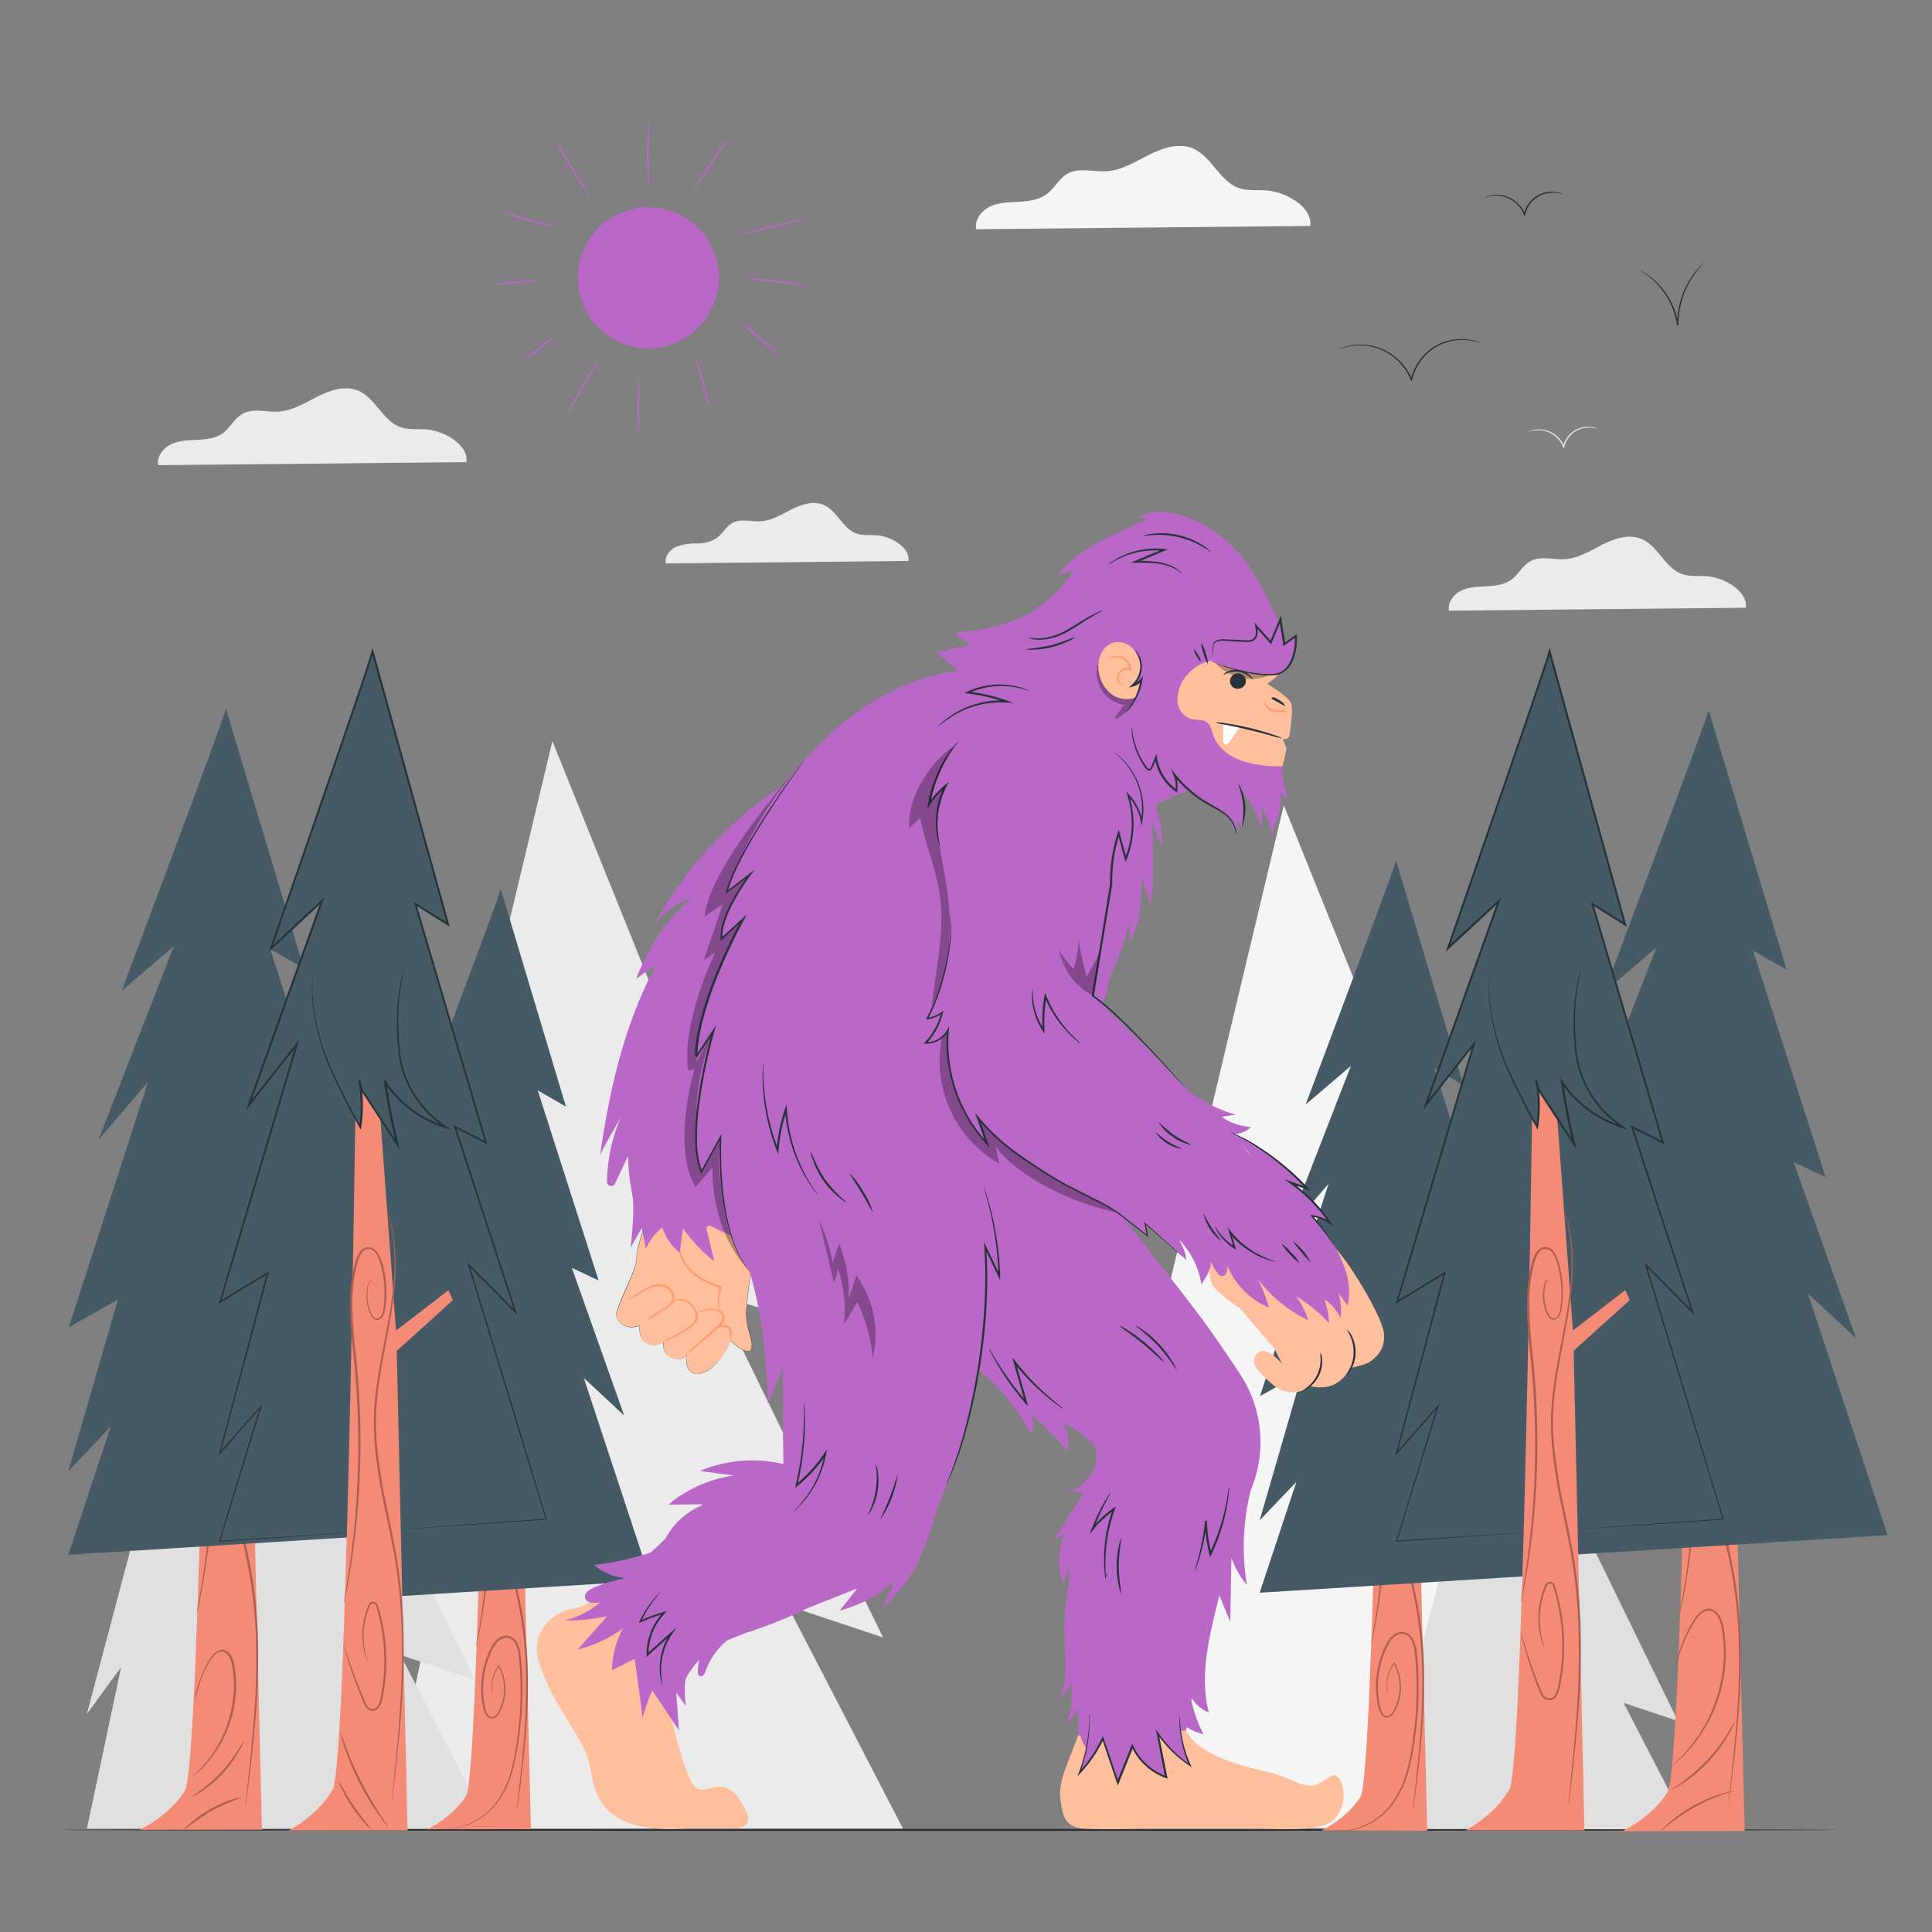 <svg xmlns="http://www.w3.org/2000/svg" viewBox="0 0 500 500"><rect x="0" y="0" width="500" height="500" fill="#808080" stroke="none"/><g id="freepik--background-complete--inject-47"><path d="M235.11,145.19c.48-3.49-4.44-6.36-8.14-6.65-1.76-.15-3.6.12-5.27-.46-3.62-1.26-5.06-5.94-8.59-7.43-2.64-1.11-5.68-.12-8.24,1.17s-5.09,2.91-8,3.09c-2.49.16-5.19-.76-7.37.46-1.62.9-2.47,2.77-4,3.87a9.45,9.45,0,0,1-5.18,1.41,14.55,14.55,0,0,0-5.35.87c-1.65.76-3,2.51-2.67,4.29Z" style="fill:#ebebeb"></path><path d="M120.71,119.6c.61-4.43-5.65-8.08-10.35-8.46-2.24-.18-4.57.16-6.7-.58-4.61-1.61-6.44-7.55-10.94-9.45-3.36-1.42-7.22-.16-10.48,1.48s-6.48,3.71-10.11,3.94c-3.17.2-6.61-1-9.37.57-2.07,1.16-3.15,3.53-5,4.94s-4.29,1.66-6.6,1.78-4.69.15-6.8,1.11-3.84,3.19-3.4,5.46Z" style="fill:#ebebeb"></path><path d="M451.8,157.28c.58-4.27-5.44-7.78-10-8.14-2.16-.17-4.4.16-6.45-.56-4.43-1.54-6.2-7.26-10.52-9.09-3.23-1.36-6.95-.15-10.08,1.43s-6.23,3.56-9.73,3.79c-3.05.19-6.35-.94-9,.55-2,1.11-3,3.39-4.86,4.74s-4.12,1.6-6.34,1.72-4.52.15-6.54,1.07-3.7,3.07-3.28,5.25Z" style="fill:#ebebeb"></path><path d="M339.08,58.47c.66-4.81-6.12-8.76-11.21-9.17-2.43-.2-5,.17-7.26-.63-5-1.74-7-8.18-11.85-10.24-3.64-1.53-7.83-.17-11.36,1.61s-7,4-10.95,4.26c-3.43.22-7.16-1-10.15.63-2.24,1.24-3.41,3.82-5.47,5.34s-4.65,1.8-7.15,1.94-5.09.16-7.36,1.2-4.17,3.45-3.69,5.91Z" style="fill:#f5f5f5"></path><path d="M413.4,111s-.3-.08-.85-.19a7.24,7.24,0,0,0-2.35-.06,6.33,6.33,0,0,0-3.14,1.38,6.59,6.59,0,0,0-2.21,3.52v0l-.13.52-.2-.5a7,7,0,0,0-2.65-3.21,6.92,6.92,0,0,0-3.24-1.1,9,9,0,0,0-3.18.41,2.51,2.51,0,0,1,.81-.35,6.77,6.77,0,0,1,2.38-.31,6.94,6.94,0,0,1,3.4,1.08,7.26,7.26,0,0,1,2.81,3.35l-.34,0v0a6.8,6.8,0,0,1,2.35-3.7,6.42,6.42,0,0,1,3.31-1.36,6.35,6.35,0,0,1,2.41.17A3.09,3.09,0,0,1,413.4,111Z" style="fill:#e0e0e0"></path><polygon points="293.05 372.64 332.25 208.39 393.71 360.98 375.7 355.68 420.2 446.81 394.77 438.33 425.5 473.15 287.75 473.15 299.4 442.57 287.75 458.47 313.23 362.33 293.05 372.64" style="fill:#f5f5f5"></polygon><polygon points="104.81 351.6 142.96 191.78 202.77 340.26 185.24 335.11 228.54 423.78 203.8 415.53 233.7 473.27 99.66 473.27 111 419.65 99.66 435.12 124.45 341.58 104.81 351.6" style="fill:#ebebeb"></polygon><polygon points="363.97 404.39 385.63 313.63 419.59 397.95 409.64 395.02 434.23 445.38 420.18 440.69 437.16 473.48 361.04 473.48 367.48 443.03 361.04 451.82 375.12 398.69 363.97 404.39" style="fill:#e0e0e0"></polygon><polygon points="26.51 378.5 56.22 254 102.81 369.66 89.15 365.64 122.89 434.72 103.61 428.29 126.9 473.27 22.49 473.27 31.33 431.5 22.49 443.55 41.8 370.69 26.51 378.5" style="fill:#e0e0e0"></polygon></g><g id="freepik--Floor--inject-47"><path d="M476,473.58c0,.15-103.16.26-230.39.26s-230.41-.11-230.41-.26,103.14-.26,230.41-.26S476,473.44,476,473.58Z" style="fill:#263238"></path></g><g id="freepik--Trees--inject-47"><path d="M137.4,473.4,135,374.3l12.54-10.45-1-2.06-11.71,8.33L129,297.86h-2.88s-2.06,161.35-5.49,166.89-10,8.67-10,8.67Z" style="fill:#f38b76"></path><path d="M133.83,468.13a1.93,1.93,0,0,1,0-.32c0-.24,0-.55.09-.94.09-.85.22-2.05.38-3.6.33-3.12.84-7.64,1.29-13.23a160.68,160.68,0,0,0,.45-19.68,100.65,100.65,0,0,0-1.18-11.57c-.67-4-1.62-8.07-2.55-12.26a106.2,106.2,0,0,1-2.14-12.37,54.69,54.69,0,0,1-.24-6,52.76,52.76,0,0,1,.47-5.71c.5-3.69,1.26-7.15,1.94-10.39s1.29-6.26,1.67-9a41.64,41.64,0,0,0,0-13.21,30.75,30.75,0,0,0-.86-3.52c-.13-.37-.22-.67-.3-.89a1.44,1.44,0,0,1-.08-.32s.05.1.13.3.2.52.34.89a25.16,25.16,0,0,1,1,3.51,40.69,40.69,0,0,1,.14,13.28c-.35,2.79-1,5.82-1.61,9.07s-1.41,6.7-1.89,10.38a51.67,51.67,0,0,0-.45,5.66,53.82,53.82,0,0,0,.25,5.91,106.5,106.5,0,0,0,2.14,12.32c.93,4.19,1.88,8.28,2.54,12.29a98.75,98.75,0,0,1,1.16,11.61,151.78,151.78,0,0,1-.56,19.72c-.49,5.6-1.05,10.11-1.44,13.23-.2,1.54-.36,2.74-.47,3.59-.06.39-.1.7-.14.93A1.43,1.43,0,0,1,133.83,468.13Z" style="fill:#ad5d52"></path><path d="M114.86,473.16a15.67,15.67,0,0,0,4.5-.46,17.15,17.15,0,0,0,9.52-6.89,25,25,0,0,0,3.3-7.24,59.15,59.15,0,0,0,1.73-8.93,87.09,87.09,0,0,0,.4-20.79,8.86,8.86,0,0,0-.88-3.39,3.28,3.28,0,0,0-1.13-1.26,2.5,2.5,0,0,0-1.65-.32,4.31,4.31,0,0,0-2.64,2,17.68,17.68,0,0,0-1.46,3,22.7,22.7,0,0,0-1.14,12.29,6.73,6.73,0,0,0,.86,2.65,1.27,1.27,0,0,0,1.07.58,1.59,1.59,0,0,0,1.09-.59,4.61,4.61,0,0,0,.7-1.09c.2-.39.36-.79.52-1.18a12.68,12.68,0,0,0-.68-10.38h.22a9.61,9.61,0,0,0-1.84,5.59,9.5,9.5,0,0,0,.11,1.56,2.14,2.14,0,0,1,.07.53,7.05,7.05,0,0,1-.32-2.08,9.53,9.53,0,0,1,1.77-5.73l.12-.17.1.18a12.72,12.72,0,0,1,1.43,8.17,10.9,10.9,0,0,1-1.9,4.82,2,2,0,0,1-1.38.73,1.69,1.69,0,0,1-1.42-.74,7.12,7.12,0,0,1-1-2.79,23,23,0,0,1,1.12-12.51,17.82,17.82,0,0,1,1.5-3.12,6.85,6.85,0,0,1,1.2-1.39,3.64,3.64,0,0,1,1.77-.86,3,3,0,0,1,2,.38,3.81,3.81,0,0,1,1.31,1.43,9.35,9.35,0,0,1,.93,3.56,85.69,85.69,0,0,1-.44,20.88,60.48,60.48,0,0,1-1.78,9,25.09,25.09,0,0,1-3.41,7.32,17.13,17.13,0,0,1-9.76,6.88,13.3,13.3,0,0,1-3.37.39c-.39,0-.68-.05-.88-.06Z" style="fill:#ad5d52"></path><path d="M130.55,361a2.69,2.69,0,0,1-.41-.3l-1.23-1,.1,0a8.58,8.58,0,0,0-.58,2.69,8.49,8.49,0,0,0,.71,3.86,3.71,3.71,0,0,0,.59,1,1.12,1.12,0,0,0,1,.4,1.45,1.45,0,0,0,.89-.78,3.32,3.32,0,0,0,.39-1.26,20.77,20.77,0,0,0-.66-9.21,7.56,7.56,0,0,0-.64-1.59,3.09,3.09,0,0,0-1.18-1.25,1.74,1.74,0,0,0-1.67,0,3,3,0,0,0-1.18,1.34,8.59,8.59,0,0,0-.62,1.79c-.18.61-.29,1.25-.44,1.89-1,5.18-.43,10.87.23,16.72a157.25,157.25,0,0,1,1,19.91,154.78,154.78,0,0,1-1.07,16.25c-.56,4.6-1.2,8.31-1.72,10.86-.23,1.27-.47,2.25-.62,2.92-.07.32-.13.56-.18.76a1.23,1.23,0,0,1-.07.26.89.89,0,0,1,0-.27c0-.2.07-.45.13-.76.11-.68.32-1.66.53-2.94.45-2.56,1-6.26,1.55-10.87a162.3,162.3,0,0,0,1-16.21,164.58,164.58,0,0,0-1.06-19.86c-.65-5.85-1.23-11.59-.2-16.84.15-.65.27-1.3.46-1.93a9.35,9.35,0,0,1,.65-1.86,3.6,3.6,0,0,1,1.36-1.52,2.27,2.27,0,0,1,2.12,0,3.41,3.41,0,0,1,1.33,1.42,8.1,8.1,0,0,1,.67,1.67,21,21,0,0,1,.6,9.36,3.92,3.92,0,0,1-.44,1.34,1.71,1.71,0,0,1-1.12.92,1.42,1.42,0,0,1-1.32-.5,4.31,4.31,0,0,1-.61-1.07,8.43,8.43,0,0,1,0-6.69l0-.08.07.06,1.18,1A3.44,3.44,0,0,1,130.55,361Z" style="fill:#ad5d52"></path><path d="M129.59,230.07c0,1-22.68,61.17-22.68,61.17l11.34-9.71-16.33,42.08L112.68,311,95.49,364.23l10.65-6L95.38,395.46l9.23-9.71-9.23,27.83,73-4.53-17.29-52.43,10.44,9.71L148,328.14l6.92,3.24-15.76-49.2,7.3,4.21Z" style="fill:#455a64"></path><path d="M67.8,473.53l-2.88-118,15-12.46-1.19-2.46-14,9.94-6.9-86.21H54.39s-2.45,192.5-6.54,199.1-11.77,10.12-11.77,10.12Z" style="fill:#f38b76"></path><path d="M63.54,467.45a2.29,2.29,0,0,1,0-.39c0-.27.06-.64.1-1.11.11-1,.26-2.46.46-4.3.39-3.72,1-9.11,1.53-15.79a190.88,190.88,0,0,0,.54-23.48,120.34,120.34,0,0,0-1.41-13.79c-.79-4.75-1.93-9.63-3-14.64a124.57,124.57,0,0,1-2.55-14.75,63.38,63.38,0,0,1-.29-7.11,65.14,65.14,0,0,1,.56-6.81c.6-4.4,1.5-8.54,2.31-12.4s1.55-7.47,2-10.78a49.56,49.56,0,0,0,0-15.76,34.72,34.72,0,0,0-1-4.2l-.35-1.07a1.52,1.52,0,0,1-.1-.37,2.76,2.76,0,0,1,.16.35c.1.27.23.62.41,1.06A30.94,30.94,0,0,1,64,326.3a48.19,48.19,0,0,1,.18,15.84c-.42,3.34-1.14,6.95-1.93,10.82s-1.67,8-2.25,12.38a56.64,56.64,0,0,0-.24,13.81,127.39,127.39,0,0,0,2.56,14.7c1.1,5,2.24,9.88,3,14.66a118.88,118.88,0,0,1,1.38,13.85,183.66,183.66,0,0,1-.67,23.53c-.58,6.68-1.25,12.07-1.71,15.79-.25,1.83-.44,3.27-.57,4.28-.07.47-.12.83-.16,1.11A1.74,1.74,0,0,1,63.54,467.45Z" style="fill:#ad5d52"></path><path d="M59.63,339.62a3.57,3.57,0,0,1-.49-.36l-1.47-1.19.13,0a10.18,10.18,0,0,0-.7,3.22,10.06,10.06,0,0,0,.85,4.59,4.28,4.28,0,0,0,.7,1.18,1.31,1.31,0,0,0,1.22.48,1.69,1.69,0,0,0,1.07-.93,4.18,4.18,0,0,0,.47-1.5,24.73,24.73,0,0,0-.79-11,8.91,8.91,0,0,0-.77-1.9,3.72,3.72,0,0,0-1.4-1.49,2.12,2.12,0,0,0-2,0,3.62,3.62,0,0,0-1.4,1.61,9.74,9.74,0,0,0-.74,2.13c-.22.73-.35,1.5-.53,2.26-1.19,6.18-.51,13,.28,19.94a188,188,0,0,1,1.21,23.76A184.75,184.75,0,0,1,54,399.79c-.67,5.5-1.43,9.92-2,12.95-.28,1.53-.57,2.7-.74,3.5q-.14.56-.21.9a1.11,1.11,0,0,1-.09.3,1.22,1.22,0,0,1,0-.31c0-.24.09-.54.15-.92.14-.8.39-2,.64-3.5.54-3,1.24-7.47,1.86-13a193.22,193.22,0,0,0,1.14-19.35,193.2,193.2,0,0,0-1.26-23.69c-.78-7-1.46-13.82-.23-20.09.18-.77.31-1.55.54-2.3a11.18,11.18,0,0,1,.78-2.21,4.25,4.25,0,0,1,1.63-1.82,2.68,2.68,0,0,1,2.52,0A4.21,4.21,0,0,1,60.3,332a8.78,8.78,0,0,1,.79,2,24.91,24.91,0,0,1,.72,11.17,4.51,4.51,0,0,1-.53,1.6,2.06,2.06,0,0,1-1.33,1.1,1.7,1.7,0,0,1-1.57-.6,4.57,4.57,0,0,1-.73-1.27,10.2,10.2,0,0,1-.8-4.73,10,10,0,0,1,.8-3.25l0-.1.09.07,1.41,1.24A4.93,4.93,0,0,1,59.63,339.62Z" style="fill:#ad5d52"></path><path d="M58.48,183.44c0,1.16-27,73-27,73L45,244.84,25.47,295,38.31,280,17.8,343.49l12.71-7.14-12.84,44.4,11-11.58-11,33.2,87.11-5.4L84.15,334.42,96.61,346,80.48,300.44l8.26,3.86-18.8-58.69,8.71,5Z" style="fill:#455a64"></path><path d="M50.41,440a2,2,0,0,1,.05-.54c.06-.35.15-.86.3-1.51a29.31,29.31,0,0,1,3.69-8.81A5.88,5.88,0,0,1,56,427.48a2.47,2.47,0,0,1,2.4-.33A3.44,3.44,0,0,1,60.08,429a8.27,8.27,0,0,1,.66,2.49,29,29,0,0,1,.39,5.33,32,32,0,0,1-2,10.09,31.17,31.17,0,0,1-4,7.41,28.34,28.34,0,0,1-3.76,4.23l-1.18,1a2.51,2.51,0,0,1-.43.32s.11-.15.36-.4l1.11-1.05a31.72,31.72,0,0,0,9.29-21.59,29.94,29.94,0,0,0-.37-5.24,8.26,8.26,0,0,0-.61-2.37,3,3,0,0,0-1.44-1.63,2,2,0,0,0-2,.26,5.55,5.55,0,0,0-1.42,1.52,30,30,0,0,0-1.89,3.36A33.75,33.75,0,0,0,51,438C50.6,439.26,50.45,440,50.41,440Z" style="fill:#ad5d52"></path><path d="M63,450.63a10.62,10.62,0,0,1-1.21,2.64,30,30,0,0,1-9.47,10.23,10.4,10.4,0,0,1-2.54,1.41c0-.07.9-.65,2.33-1.71a37.58,37.58,0,0,0,5.17-4.61,38.08,38.08,0,0,0,4.2-5.51C62.41,451.58,62.92,450.59,63,450.63Z" style="fill:#ad5d52"></path><path d="M62.65,465.15a71.22,71.22,0,0,0-8,3.55,69.64,69.64,0,0,0-7.15,5,9.77,9.77,0,0,1,1.8-1.86,30.94,30.94,0,0,1,5.09-3.63,30.25,30.25,0,0,1,5.73-2.51A9.71,9.71,0,0,1,62.65,465.15Z" style="fill:#ad5d52"></path><path d="M96.43,168.64c0,1.22-26.25,76.75-26.25,76.75L83.3,233.21,64.4,286l12.45-15.84L57,337l12.33-7.52-12.45,46.7L67.51,364,56.84,398.89l84.51-5.68-20-65.79,12.08,12.18-15.64-47.91,8,4.06L107.55,234,116,239.3Z" style="fill:#455a64"></path><path d="M105.47,473.74,102.68,349.6l14.52-13.11-1.15-2.59-13.56,10.46L95.8,253.69H92.46S90.08,456.15,86.11,463.1,74.7,473.74,74.7,473.74Z" style="fill:#f38b76"></path><path d="M101.34,467.34a2.53,2.53,0,0,1,0-.41c0-.29,0-.68.1-1.17.1-1.07.25-2.58.44-4.52.38-3.92,1-9.59,1.48-16.61a215.72,215.72,0,0,0,.53-24.69,135.25,135.25,0,0,0-1.37-14.51c-.77-5-1.87-10.12-3-15.39a144.56,144.56,0,0,1-2.48-15.51c-.21-2.54-.31-5-.27-7.49a71.47,71.47,0,0,1,.54-7.15c.58-4.64,1.46-9,2.24-13.05s1.5-7.85,1.94-11.34a56.44,56.44,0,0,0,0-16.57,36.83,36.83,0,0,0-1-4.41c-.14-.48-.25-.85-.34-1.13a3.12,3.12,0,0,1-.1-.39,1.68,1.68,0,0,1,.15.37c.1.28.24.65.4,1.11a34.44,34.44,0,0,1,1.11,4.41,55.23,55.23,0,0,1,.17,16.66c-.41,3.51-1.1,7.31-1.87,11.38s-1.63,8.41-2.19,13c-.27,2.31-.47,4.68-.52,7.1s.07,4.91.29,7.43a141.84,141.84,0,0,0,2.48,15.45c1.08,5.26,2.18,10.4,2.94,15.42a133.52,133.52,0,0,1,1.34,14.57,209.83,209.83,0,0,1-.64,24.74c-.57,7-1.22,12.69-1.67,16.61-.24,1.93-.42,3.44-.55,4.5-.06.49-.12.88-.16,1.17A2.77,2.77,0,0,1,101.34,467.34Z" style="fill:#ad5d52"></path><path d="M97.54,332.89a3.11,3.11,0,0,1-.47-.38l-1.43-1.25.12,0a11.57,11.57,0,0,0,.15,8.22,5.15,5.15,0,0,0,.68,1.24,1.21,1.21,0,0,0,1.19.5,1.7,1.7,0,0,0,1-1,4.82,4.82,0,0,0,.45-1.58,27.9,27.9,0,0,0-.77-11.56,9.33,9.33,0,0,0-.74-2,3.72,3.72,0,0,0-1.36-1.57,1.9,1.9,0,0,0-1.94,0,3.74,3.74,0,0,0-1.36,1.68,10.85,10.85,0,0,0-.71,2.24c-.22.78-.35,1.58-.52,2.39-1.16,6.49-.49,13.63.27,21a216,216,0,0,1,1.18,25c-.1,7.7-.6,14.61-1.24,20.39s-1.39,10.43-2,13.62c-.27,1.6-.55,2.84-.71,3.67-.09.4-.16.71-.21,1a1.55,1.55,0,0,1-.09.32,1.43,1.43,0,0,1,0-.34q.06-.36.15-1c.13-.84.37-2.08.62-3.69.53-3.2,1.2-7.85,1.8-13.62s1-12.68,1.11-20.35a219.92,219.92,0,0,0-1.22-24.92c-.76-7.34-1.42-14.54-.23-21.13.18-.81.31-1.63.53-2.41a11.63,11.63,0,0,1,.76-2.34,4.26,4.26,0,0,1,1.57-1.9,2.44,2.44,0,0,1,2.45,0,4.33,4.33,0,0,1,1.55,1.78A9.81,9.81,0,0,1,99,327a28,28,0,0,1,.7,11.74,5.43,5.43,0,0,1-.51,1.69,2,2,0,0,1-1.3,1.15,1.57,1.57,0,0,1-1.52-.63,5.11,5.11,0,0,1-.71-1.34,11.45,11.45,0,0,1,0-8.39l0-.11.08.08,1.37,1.31A3.48,3.48,0,0,1,97.54,332.89Z" style="fill:#ad5d52"></path><path d="M81,251.56C79.38,268.78,89.3,284,93.25,291.65a34.3,34.3,0,0,0-.21-12,10.38,10.38,0,0,0,2,4.63l7.76,11.94q-1.92-7.95-3.12-16.06a29,29,0,0,0,15.71,11.63s-10.82-6.41-12.15-19.59,1.19-20.6,1.19-20.6" style="fill:#455a64"></path><path d="M104.45,251.56a1.79,1.79,0,0,1,0,.21l-.15.6c-.12.53-.29,1.33-.48,2.37a57.47,57.47,0,0,0-.75,9.07c0,1.95.07,4.11.25,6.46a28,28,0,0,0,1.4,7.4,27.53,27.53,0,0,0,10.86,13.88l1.31.86-1.49-.44a29.27,29.27,0,0,1-15.86-11.71l.46-.17c.61,4.12,1.39,8.4,2.35,12.73.26,1.1.52,2.21.77,3.3l.33,1.42-.79-1.22L97.22,288l-2.61-4a9.84,9.84,0,0,1-1.82-4.37l.49-.07a35,35,0,0,1,.2,12.13l-.11.67-.32-.6a163.06,163.06,0,0,1-7.79-15.52,60.8,60.8,0,0,1-3.85-12.91,45.13,45.13,0,0,1-.67-8.68c.06-1,.11-1.75.15-2.3,0-.24,0-.44,0-.59a.55.55,0,0,1,0-.2,1.57,1.57,0,0,1,0,.2c0,.16,0,.35,0,.6,0,.54,0,1.31-.08,2.29a47.85,47.85,0,0,0,.8,8.64,61.36,61.36,0,0,0,3.93,12.8,166.44,166.44,0,0,0,7.85,15.46l-.43.07a34.54,34.54,0,0,0-.23-12l.48-.06A9.37,9.37,0,0,0,95,283.73l2.61,4L103,296l-.47.2c-.25-1.1-.51-2.2-.77-3.31-1-4.35-1.74-8.64-2.35-12.77L99.29,279l.62.94a29,29,0,0,0,15.57,11.55l-.19.42a27.92,27.92,0,0,1-11-14.16,28.79,28.79,0,0,1-1.37-7.5c-.16-2.35-.23-4.52-.19-6.49a53.56,53.56,0,0,1,.89-9.09c.2-1,.4-1.83.55-2.36.08-.26.14-.46.19-.59A.6.6,0,0,1,104.45,251.56Z" style="fill:#263238"></path><path d="M89.79,396.68s-.73.07-2.15.17l-6.32.45L56.85,399h-.16l0-.15,10.64-34.93.26.14L57,376.26l-.47.54.19-.69L69.1,329.4l.3.22-12.33,7.53-.47.28.16-.52L76.63,270.1l.41.21L64.59,286.15l-.93,1.18.51-1.41c6-16.9,12.38-34.59,18.89-52.8l.42.28L70.36,245.58l-.76.7.34-1c5.18-15,10.63-30.77,16.18-46.81q2.58-7.56,5.14-15L93.79,176,95,172.29c.39-1.22.84-2.52,1.15-3.65l.26-1,.25.89c6.75,24.4,13.3,48.05,19.56,70.66l.17.62-.54-.34-8.45-5.28.36-.28c6.4,21.68,12.5,42.34,18.22,61.73l.15.51-.47-.24-8-4.07.31-.26c5.57,17.09,10.79,33.12,15.62,47.92l.25.79-.57-.59-12.08-12.19.3-.18c8.24,27.18,15,49.33,20,65.81l0,.13h-.14l-27.74,1.88-7.12.47-2.41.14s.81-.08,2.41-.2l7.11-.52,27.73-2-.1.14c-5-16.46-11.78-38.6-20.08-65.76l-.22-.71.53.52,12.09,12.18-.32.2c-4.84-14.8-10.09-30.83-15.67-47.91l-.17-.51.48.24,8,4.06-.32.26c-5.74-19.39-11.85-40-18.26-61.72l-.18-.62.55.34,8.45,5.28-.37.28c-6.27-22.61-12.82-46.26-19.58-70.66l.51-.07c-.34,1.39-.78,2.54-1.17,3.81l-1.24,3.72q-1.26,3.72-2.53,7.46-2.55,7.49-5.14,15c-5.54,16-11,31.81-16.18,46.81L70,245.2,83.13,233l.77-.71-.35,1C77,251.5,70.68,269.19,64.63,286.08l-.42-.23c4.32-5.49,8.57-10.9,12.46-15.83l.77-1-.36,1.2c-7.15,24-13.88,46.56-19.92,66.8l-.31-.24,12.34-7.51.43-.26-.13.48C64.91,346.61,60.7,362.35,57,376.2l-.29-.16L67.4,363.87l.47-.54-.21.68c-4.19,13.66-7.81,25.44-10.72,34.92l-.11-.14,24.48-1.6,6.33-.4Z" style="fill:#263238"></path><path d="M95.18,430.07a2.68,2.68,0,0,1-.27-.61,14.3,14.3,0,0,1-.57-1.81,19.14,19.14,0,0,1-.4-7A19.71,19.71,0,0,1,95.13,416l.25-.61a1.22,1.22,0,0,1,2-.57,1.42,1.42,0,0,1,.41.7l.2.68c.15.45.27.92.4,1.39a47.64,47.64,0,0,1,1.6,12.56,46.4,46.4,0,0,1-.5,6.56c-.16,1.05-.35,2.08-.56,3.08a4.15,4.15,0,0,1-1.5,2.7,1.85,1.85,0,0,1-1.58.17,2.32,2.32,0,0,1-1.21-.91,7.68,7.68,0,0,1-.61-1.27l-.51-1.22c-.66-1.6-1.23-3.11-1.73-4.49-1-2.77-1.71-5-2.16-6.62-.22-.79-.39-1.41-.49-1.83a2.4,2.4,0,0,1-.13-.65,5.37,5.37,0,0,1,.23.62c.15.46.34,1.06.59,1.8.51,1.56,1.26,3.81,2.3,6.55.52,1.37,1.12,2.87,1.79,4.45l.52,1.21a7.18,7.18,0,0,0,.57,1.18,1.66,1.66,0,0,0,2.17.61,3.83,3.83,0,0,0,1.27-2.41c.2-1,.38-2,.54-3.05a48.19,48.19,0,0,0-1.07-18.92c-.12-.47-.24-.93-.38-1.38s-.2-1-.46-1.16a.78.78,0,0,0-1-.05c-.27.17-.37.66-.56,1a19.29,19.29,0,0,0-1.22,4.58,19.88,19.88,0,0,0,.23,6.87C94.89,429.2,95.23,430.05,95.18,430.07Z" style="fill:#ad5d52"></path><path d="M100.44,472.77a5.18,5.18,0,0,1-.72-.81c-.44-.54-1-1.34-1.77-2.36a67.54,67.54,0,0,1-8.75-17.31c-.4-1.18-.68-2.15-.86-2.82a5,5,0,0,1-.22-1.06c.08,0,.55,1.43,1.42,3.75A91.1,91.1,0,0,0,93.42,461a88.76,88.76,0,0,0,4.84,8.37C99.61,471.47,100.51,472.72,100.44,472.77Z" style="fill:#ad5d52"></path><path d="M96.08,473.45a8.33,8.33,0,0,1-1.6-1.52,37,37,0,0,1-5.93-8.79,7.84,7.84,0,0,1-.81-2.05c.14-.07,1.58,3,3.89,6.37S96.19,473.34,96.08,473.45Z" style="fill:#ad5d52"></path><path d="M451.52,473.87l-2.87-118,15-12.46-1.18-2.46-14,9.93-6.9-86.2h-3.44s-2.45,192.49-6.55,199.1-11.76,10.12-11.76,10.12Z" style="fill:#f38b76"></path><path d="M447.27,467.78a1.56,1.56,0,0,1,0-.38c0-.28.07-.65.11-1.12.11-1,.26-2.45.45-4.29.4-3.73,1-9.12,1.54-15.79a190.93,190.93,0,0,0,.54-23.48,118.6,118.6,0,0,0-1.42-13.8c-.79-4.75-1.92-9.62-3-14.63a127.08,127.08,0,0,1-2.56-14.75,66,66,0,0,1-.28-7.12,62.35,62.35,0,0,1,.56-6.8c.59-4.41,1.5-8.54,2.31-12.4s1.55-7.47,2-10.79a49.49,49.49,0,0,0,0-15.75,35.07,35.07,0,0,0-1-4.2l-.36-1.07a2.54,2.54,0,0,1-.1-.37,1.18,1.18,0,0,1,.16.35c.1.27.24.61.41,1.06a30.68,30.68,0,0,1,1.14,4.19,48.46,48.46,0,0,1,.18,15.84c-.43,3.34-1.14,6.95-1.93,10.82s-1.68,8-2.25,12.38a61.67,61.67,0,0,0-.54,6.75,65,65,0,0,0,.3,7.06A125,125,0,0,0,446,394.18c1.11,5,2.25,9.89,3,14.67a116.82,116.82,0,0,1,1.39,13.85,185.57,185.57,0,0,1-.67,23.53c-.59,6.68-1.25,12.06-1.72,15.78-.24,1.84-.43,3.28-.56,4.29-.07.46-.13.83-.17,1.11A1.84,1.84,0,0,1,447.27,467.78Z" style="fill:#ad5d52"></path><path d="M443.35,340a2.71,2.71,0,0,1-.49-.36l-1.46-1.19.12,0a10.09,10.09,0,0,0,.15,7.81,4.71,4.71,0,0,0,.7,1.18,1.32,1.32,0,0,0,1.23.48,1.71,1.71,0,0,0,1.07-.93,4.46,4.46,0,0,0,.47-1.5,25.21,25.21,0,0,0,.06-7.12,26.66,26.66,0,0,0-.85-3.87,8.7,8.7,0,0,0-.77-1.9,3.72,3.72,0,0,0-1.4-1.49,2.12,2.12,0,0,0-2,0,3.73,3.73,0,0,0-1.41,1.6,10.7,10.7,0,0,0-.73,2.13c-.22.74-.36,1.5-.53,2.27-1.19,6.17-.51,13,.27,19.94A187.86,187.86,0,0,1,439,380.74a184.72,184.72,0,0,1-1.28,19.39c-.66,5.49-1.43,9.91-2,12.95-.29,1.52-.57,2.69-.74,3.49l-.22.91a1.31,1.31,0,0,1-.09.3,1.2,1.2,0,0,1,0-.31c0-.24.1-.54.16-.92.14-.8.38-2,.63-3.51.55-3,1.25-7.46,1.86-13s1.08-12,1.15-19.35a193,193,0,0,0-1.26-23.69c-.78-7-1.47-13.83-.24-20.09.18-.78.32-1.55.55-2.3a10.11,10.11,0,0,1,.78-2.22,4.09,4.09,0,0,1,1.62-1.81,2.65,2.65,0,0,1,2.52,0,4.21,4.21,0,0,1,1.6,1.68,9.55,9.55,0,0,1,.79,2,26.19,26.19,0,0,1,.84,3.94,24.7,24.7,0,0,1-.13,7.22,4.54,4.54,0,0,1-.52,1.61,2.08,2.08,0,0,1-1.34,1.1,1.65,1.65,0,0,1-1.56-.61,4.61,4.61,0,0,1-.74-1.27,10.12,10.12,0,0,1-.79-4.72,9.87,9.87,0,0,1,.8-3.26l0-.09.08.07,1.42,1.24A3.39,3.39,0,0,1,443.35,340Z" style="fill:#ad5d52"></path><path d="M442.2,183.78c0,1.16-27.05,73-27.05,73l13.53-11.59-19.49,50.2L422,280.31l-20.51,63.52,12.72-7.15L401.4,381.09l11-11.59-11,33.21,87.11-5.41-20.63-62.55,12.46,11.59-16.13-45.57,8.25,3.87L453.67,246l8.71,5Z" style="fill:#455a64"></path><path d="M433.48,432.33a2.87,2.87,0,0,1,.08-.65c.07-.43.19-1.06.37-1.86a37.26,37.26,0,0,1,2.28-6.6,35.43,35.43,0,0,1,2.3-4.25,7.24,7.24,0,0,1,1.86-2,3,3,0,0,1,2.91-.4,4.19,4.19,0,0,1,2.08,2.28,10.19,10.19,0,0,1,.81,3.06l.24,1.6c0,.54.09,1.08.14,1.63.12,1.09.07,2.21.1,3.34a39.81,39.81,0,0,1-2.39,12.44,39.15,39.15,0,0,1-4.88,9.13,35.38,35.38,0,0,1-4.62,5.23l-1.45,1.23a2.67,2.67,0,0,1-.52.39s.14-.18.46-.47.81-.76,1.37-1.29a39.08,39.08,0,0,0,11.51-26.67c0-1.11,0-2.22-.1-3.3,0-.54-.08-1.07-.13-1.6s-.15-1.05-.23-1.57a10,10,0,0,0-.76-2.94A3.79,3.79,0,0,0,443.1,417a2.57,2.57,0,0,0-2.47.34,6.69,6.69,0,0,0-1.76,1.88,36.51,36.51,0,0,0-2.33,4.17,40.22,40.22,0,0,0-2.41,6.49c-.19.75-.35,1.36-.47,1.83A2.62,2.62,0,0,1,433.48,432.33Z" style="fill:#ad5d52"></path><path d="M449,445.48a3.4,3.4,0,0,1-.34.9,24.88,24.88,0,0,1-1.19,2.34,37.8,37.8,0,0,1-11.68,12.62,24.94,24.94,0,0,1-2.24,1.36,3.12,3.12,0,0,1-.87.41c-.05-.07,1.13-.78,2.9-2.08a45.76,45.76,0,0,0,6.4-5.68,45.18,45.18,0,0,0,5.17-6.82C448.32,446.67,448.93,445.44,449,445.48Z" style="fill:#ad5d52"></path><path d="M448.59,463.4a29,29,0,0,1-3,1.12,50.18,50.18,0,0,0-6.95,3.15,47.51,47.51,0,0,0-6.33,4.23c-1.54,1.21-2.44,2-2.5,2s.18-.26.56-.66,1-.94,1.7-1.59a37.88,37.88,0,0,1,6.32-4.41,40,40,0,0,1,7.08-3c.94-.3,1.71-.51,2.24-.63A2.68,2.68,0,0,1,448.59,463.4Z" style="fill:#ad5d52"></path><path d="M369.37,473.79l-2.49-102.16,12.95-10.79-1-2.13-12.09,8.61-6-74.62h-3S355.65,459.31,352.1,465s-10.18,8.76-10.18,8.76Z" style="fill:#f38b76"></path><path d="M365.69,468.52a1.17,1.17,0,0,1,0-.33l.09-1c.1-.87.23-2.12.4-3.71.34-3.23.86-7.89,1.32-13.67a164.75,164.75,0,0,0,.47-20.32,104.88,104.88,0,0,0-1.22-11.94c-.69-4.12-1.67-8.33-2.63-12.67a108.86,108.86,0,0,1-2.21-12.77,55.68,55.68,0,0,1-.25-6.15,53.15,53.15,0,0,1,.49-5.89c.51-3.82,1.29-7.4,2-10.74s1.35-6.46,1.73-9.33a42.55,42.55,0,0,0,0-13.64,29.06,29.06,0,0,0-.89-3.63c-.12-.39-.23-.7-.3-.93a1.37,1.37,0,0,1-.09-.32,2.31,2.31,0,0,1,.14.3l.35.92a25.4,25.4,0,0,1,1,3.63,41.85,41.85,0,0,1,.15,13.71c-.37,2.88-1,6-1.67,9.36s-1.45,6.92-1.95,10.72a55.44,55.44,0,0,0-.46,5.84,57.49,57.49,0,0,0,.25,6.11,111.37,111.37,0,0,0,2.22,12.72c1,4.33,1.94,8.56,2.62,12.69a103.54,103.54,0,0,1,1.2,12,159.5,159.5,0,0,1-.58,20.36c-.51,5.79-1.08,10.45-1.49,13.67-.21,1.59-.37,2.83-.49,3.7-.05.41-.1.73-.14,1A1.43,1.43,0,0,1,365.69,468.52Z" style="fill:#ad5d52"></path><path d="M346.1,473.72a15.91,15.91,0,0,0,4.65-.48,17.7,17.7,0,0,0,9.83-7.11,25.72,25.72,0,0,0,3.41-7.48,62.81,62.81,0,0,0,1.78-9.22,89.53,89.53,0,0,0,.41-21.46,9,9,0,0,0-.91-3.51,3.26,3.26,0,0,0-1.17-1.3,2.62,2.62,0,0,0-1.69-.33,4.44,4.44,0,0,0-2.73,2.11,18.11,18.11,0,0,0-1.51,3.14A23.39,23.39,0,0,0,357,440.77a7,7,0,0,0,.89,2.73,1.31,1.31,0,0,0,1.1.6,1.63,1.63,0,0,0,1.13-.6,4.67,4.67,0,0,0,.72-1.14,11.78,11.78,0,0,0,.54-1.21,13.21,13.21,0,0,0,.66-2.44,13,13,0,0,0-1.36-8.28h.23a10,10,0,0,0-1.91,5.78,11.13,11.13,0,0,0,.12,1.6,4.46,4.46,0,0,1,.08.55,7,7,0,0,1-.34-2.15,10,10,0,0,1,1.83-5.92l.12-.17.11.19a13.23,13.23,0,0,1,1.48,8.44,11.44,11.44,0,0,1-2,5,2.07,2.07,0,0,1-1.42.75,1.77,1.77,0,0,1-1.47-.77,7.42,7.42,0,0,1-1-2.88,23.79,23.79,0,0,1,1.15-12.91,19.14,19.14,0,0,1,1.56-3.23,7,7,0,0,1,1.24-1.44,3.7,3.7,0,0,1,1.82-.88,3.08,3.08,0,0,1,2.06.39,3.9,3.9,0,0,1,1.35,1.48,9.56,9.56,0,0,1,1,3.67,88.69,88.69,0,0,1-.46,21.56,62.74,62.74,0,0,1-1.83,9.28,26.17,26.17,0,0,1-3.52,7.55,17.8,17.8,0,0,1-10.08,7.11,13.83,13.83,0,0,1-3.48.4c-.4,0-.71-.05-.91-.06Z" style="fill:#ad5d52"></path><path d="M362.18,357.87a2.73,2.73,0,0,1-.42-.31l-1.27-1,.1,0a8.84,8.84,0,0,0-.59,2.79,8.63,8.63,0,0,0,.75,4,4.06,4.06,0,0,0,.61,1,1.14,1.14,0,0,0,1.06.41,1.48,1.48,0,0,0,.93-.81,3.74,3.74,0,0,0,.4-1.29,21.56,21.56,0,0,0,0-6.17,20.74,20.74,0,0,0-.75-3.34,7.15,7.15,0,0,0-.67-1.65,3.13,3.13,0,0,0-1.22-1.28,1.83,1.83,0,0,0-1.73,0,3.17,3.17,0,0,0-1.2,1.4,8.68,8.68,0,0,0-.63,1.84c-.19.64-.31,1.3-.45,2-1,5.35-.4,11.23.3,17.27a162.71,162.71,0,0,1,1.13,20.55,160.32,160.32,0,0,1-1,16.78c-.56,4.76-1.21,8.59-1.73,11.22-.24,1.32-.49,2.33-.63,3-.08.33-.14.59-.18.79a1.62,1.62,0,0,1-.08.26.93.93,0,0,1,0-.27c0-.21.07-.47.13-.79.11-.7.32-1.72.53-3,.47-2.64,1.05-6.47,1.57-11.22s.89-10.44.92-16.75a168.19,168.19,0,0,0-1.16-20.51c-.71-6-1.32-11.95-.28-17.38.15-.67.27-1.34.47-2a8.9,8.9,0,0,1,.66-1.92,3.67,3.67,0,0,1,1.4-1.58,2.33,2.33,0,0,1,2.19,0,3.63,3.63,0,0,1,1.38,1.46,7.83,7.83,0,0,1,.69,1.72,21.62,21.62,0,0,1,.74,3.4,21.36,21.36,0,0,1-.08,6.26,3.79,3.79,0,0,1-.45,1.39,1.8,1.8,0,0,1-1.15,1,1.44,1.44,0,0,1-1.36-.52,3.89,3.89,0,0,1-.64-1.1,8.74,8.74,0,0,1-.7-4.08,8.37,8.37,0,0,1,.68-2.82l0-.09.08.06,1.22,1.07A2.62,2.62,0,0,1,362.18,357.87Z" style="fill:#ad5d52"></path><path d="M361.3,222.71c0,1-23.41,63.16-23.41,63.16l11.71-10-16.87,43.45,11.11-13-17.75,55,11-6.18L326,393.48l9.52-10L326,412.2l75.39-4.68-17.85-54.14,10.78,10-14-39.43,7.14,3.34-16.27-50.8,7.54,4.35Z" style="fill:#455a64"></path><path d="M401,168.6c0,1.22-26.25,76.75-26.25,76.75l13.13-12.18L369,286l12.46-15.83-19.9,66.8,12.33-7.52-12.45,46.7,10.67-12.18-10.67,34.93,84.51-5.69-20-65.79L438,339.57l-15.64-47.92,8,4.06L412.13,234l8.45,5.28Z" style="fill:#455a64"></path><path d="M410.05,473.7l-2.79-124.14,14.52-13.1-1.15-2.59-13.56,10.45-6.69-90.67H397s-2.38,202.46-6.35,209.41-11.41,10.64-11.41,10.64Z" style="fill:#f38b76"></path><path d="M405.92,467.3a2.4,2.4,0,0,1,0-.4c0-.3.06-.69.1-1.18.1-1.07.25-2.58.44-4.51.38-3.92,1-9.59,1.49-16.61a218.49,218.49,0,0,0,.52-24.7,135.25,135.25,0,0,0-1.37-14.51c-.77-5-1.87-10.12-2.95-15.39a141.64,141.64,0,0,1-2.47-15.51,73,73,0,0,1-.28-7.48c.05-2.45.26-4.84.54-7.16.58-4.64,1.46-9,2.24-13.05s1.51-7.85,1.94-11.34a56.45,56.45,0,0,0,0-16.57,37.3,37.3,0,0,0-1-4.41c-.14-.48-.25-.85-.34-1.13a2.68,2.68,0,0,1-.1-.39,2.47,2.47,0,0,1,.16.37l.39,1.11a34.44,34.44,0,0,1,1.11,4.41,54.91,54.91,0,0,1,.17,16.66c-.41,3.51-1.1,7.31-1.87,11.38s-1.63,8.41-2.19,13c-.27,2.31-.47,4.68-.52,7.11s.07,4.9.29,7.42a146.87,146.87,0,0,0,2.48,15.45c1.08,5.26,2.18,10.4,2.94,15.42A131.08,131.08,0,0,1,409,419.88a210.07,210.07,0,0,1-.64,24.75c-.57,7-1.22,12.69-1.67,16.6-.23,1.93-.42,3.44-.55,4.5-.06.49-.12.88-.16,1.17A1.55,1.55,0,0,1,405.92,467.3Z" style="fill:#ad5d52"></path><path d="M402.12,332.85a3.11,3.11,0,0,1-.47-.38l-1.43-1.25.13,0a11.09,11.09,0,0,0-.68,3.39,11.31,11.31,0,0,0,.82,4.83,5.15,5.15,0,0,0,.68,1.24,1.24,1.24,0,0,0,1.19.51,1.7,1.7,0,0,0,1-1,4.58,4.58,0,0,0,.45-1.58,27.81,27.81,0,0,0-.77-11.55,9.42,9.42,0,0,0-.74-2,3.78,3.78,0,0,0-1.36-1.57,1.9,1.9,0,0,0-1.94,0,3.77,3.77,0,0,0-1.36,1.69,11.27,11.27,0,0,0-.71,2.24c-.22.77-.35,1.58-.52,2.38-1.16,6.49-.49,13.63.27,21a216.08,216.08,0,0,1,1.18,25c-.09,7.69-.6,14.6-1.24,20.38s-1.39,10.43-2,13.62c-.28,1.61-.56,2.84-.72,3.68-.09.39-.16.7-.21.95a1.55,1.55,0,0,1-.09.32,1.36,1.36,0,0,1,0-.33l.15-1c.13-.85.38-2.09.62-3.69.53-3.21,1.2-7.86,1.8-13.63s1.05-12.68,1.11-20.35a219.92,219.92,0,0,0-1.22-24.92c-.76-7.34-1.42-14.54-.23-21.13.18-.81.31-1.62.53-2.41a12.29,12.29,0,0,1,.76-2.34,4.26,4.26,0,0,1,1.57-1.9,2.44,2.44,0,0,1,2.45,0,4.33,4.33,0,0,1,1.55,1.78,10,10,0,0,1,.76,2.1,28,28,0,0,1,.7,11.74,5.18,5.18,0,0,1-.51,1.69,2,2,0,0,1-1.3,1.15,1.57,1.57,0,0,1-1.52-.63,5.11,5.11,0,0,1-.71-1.34,11.4,11.4,0,0,1-.77-5,11.09,11.09,0,0,1,.78-3.42l0-.1.08.07,1.37,1.31A4.69,4.69,0,0,1,402.12,332.85Z" style="fill:#ad5d52"></path><path d="M385.55,251.52c-1.59,17.22,8.33,32.48,12.28,40.1a34.35,34.35,0,0,0-.21-12.05,10.38,10.38,0,0,0,2,4.63q3.89,6,7.76,11.94-1.92-8-3.12-16.06A29,29,0,0,0,420,291.71s-10.82-6.41-12.15-19.59,1.19-20.6,1.19-20.6" style="fill:#455a64"></path><path d="M409,251.52a1.13,1.13,0,0,1,0,.21l-.15.6c-.12.54-.29,1.33-.47,2.37a56.06,56.06,0,0,0-.76,9.07c0,2,.07,4.12.25,6.46a28,28,0,0,0,1.4,7.4,27.49,27.49,0,0,0,10.86,13.88l1.31.87-1.49-.44a29.38,29.38,0,0,1-15.86-11.72l.46-.17c.61,4.12,1.39,8.4,2.36,12.73.25,1.11.51,2.21.76,3.3l.33,1.42-.79-1.22L401.8,288l-2.61-4a9.84,9.84,0,0,1-1.82-4.37l.49-.07a35,35,0,0,1,.2,12.13l-.11.67-.32-.6a163.06,163.06,0,0,1-7.79-15.52A60.23,60.23,0,0,1,386,263.3a44.64,44.64,0,0,1-.68-8.69c.06-1,.11-1.75.15-2.3,0-.24,0-.43,0-.59a.55.55,0,0,1,0-.2.72.72,0,0,1,0,.21c0,.15,0,.34,0,.59,0,.54,0,1.31-.08,2.29a47.85,47.85,0,0,0,.8,8.64,61.6,61.6,0,0,0,3.93,12.81A167.61,167.61,0,0,0,398,291.51l-.43.07a34.48,34.48,0,0,0-.23-12l.48-.07a9.37,9.37,0,0,0,1.75,4.14l2.61,4q2.64,4.07,5.4,8.29l-.47.2c-.25-1.09-.51-2.2-.77-3.31-1-4.34-1.74-8.64-2.35-12.77l-.16-1.11.62.93a29,29,0,0,0,15.57,11.55l-.18.42a27.85,27.85,0,0,1-11-14.16,28.79,28.79,0,0,1-1.37-7.5c-.16-2.35-.23-4.52-.18-6.49a52.83,52.83,0,0,1,.88-9.09c.21-1,.4-1.83.55-2.36.08-.26.14-.46.19-.59A.6.6,0,0,1,409,251.52Z" style="fill:#263238"></path><path d="M394.37,396.64s-.73.07-2.15.17l-6.32.46L361.43,399h-.16l.05-.15c2.88-9.48,6.47-21.27,10.63-34.93l.26.14-10.66,12.2-.48.53.19-.69,12.42-46.71.3.23-12.33,7.52-.47.28.16-.52,19.87-66.81.41.21-12.45,15.84-.93,1.19.51-1.42c6.05-16.89,12.38-34.58,18.89-52.8l.42.28-13.12,12.18-.76.71.34-1c5.18-15,10.64-30.77,16.18-46.81l5.14-15,2.53-7.46c.41-1.24.82-2.48,1.24-3.72s.83-2.52,1.14-3.65l.26-1,.25.89c6.75,24.41,13.3,48.06,19.56,70.67l.17.61-.54-.34L412,234.19l.36-.28c6.4,21.69,12.5,42.34,18.22,61.73l.15.51-.47-.24-8-4.06.31-.27c5.57,17.09,10.8,33.12,15.62,47.93l.26.78-.58-.59c-4.28-4.31-8.25-8.31-12.08-12.19l.3-.18c8.24,27.18,15,49.33,20,65.81l0,.13h-.14l-27.74,1.89-7.12.46-2.41.14s.81-.08,2.41-.2l7.11-.52,27.74-2-.11.14c-5-16.46-11.78-38.6-20.08-65.76l-.22-.71.53.52,12.09,12.18-.32.2c-4.84-14.8-10.08-30.83-15.67-47.91l-.17-.51.48.24,8,4.06-.32.26c-5.74-19.38-11.85-40-18.26-61.72l-.18-.62.55.34,8.45,5.28-.37.28c-6.27-22.61-12.82-46.26-19.58-70.66l.51-.07c-.34,1.4-.78,2.55-1.17,3.81s-.83,2.48-1.24,3.72l-2.53,7.47q-2.55,7.47-5.14,15c-5.54,16-11,31.81-16.18,46.81l-.42-.28L387.71,233l.77-.71-.35,1c-6.53,18.21-12.87,35.89-18.92,52.79l-.42-.24c4.32-5.49,8.57-10.9,12.46-15.83l.77-1-.36,1.2c-7.15,24-13.88,46.56-19.92,66.8l-.31-.24,12.34-7.51.43-.26-.13.49c-4.58,17.1-8.79,32.84-12.49,46.69l-.29-.16L372,363.83l.47-.53-.21.68-10.72,34.91-.11-.14,24.48-1.6,6.33-.39C393.64,396.67,394.37,396.64,394.37,396.64Z" style="fill:#263238"></path><path d="M399.62,426.24a3.42,3.42,0,0,1-.29-.65,17.29,17.29,0,0,1-.6-1.93,20.63,20.63,0,0,1-.47-7.41,21.79,21.79,0,0,1,1.21-5c.08-.22.17-.43.26-.65a3.29,3.29,0,0,1,.33-.69,1.31,1.31,0,0,1,2.21.17,6.57,6.57,0,0,1,.25.75c.14.49.31,1,.43,1.48a51.22,51.22,0,0,1,1.41,20.35c-.14,1.12-.32,2.22-.54,3.28a7.7,7.7,0,0,1-1.06,3.08,2.11,2.11,0,0,1-3,.63,2.83,2.83,0,0,1-1-1.18l-.55-1.3c-.71-1.7-1.3-3.32-1.8-4.8-1-3-1.66-5.42-2.12-7.11-.21-.81-.37-1.46-.5-2a3.06,3.06,0,0,1-.14-.69,5.12,5.12,0,0,1,.24.66l.6,1.93c.51,1.67,1.23,4.1,2.27,7.05.52,1.47,1.13,3.07,1.85,4.76l.55,1.27a2.34,2.34,0,0,0,.86,1,1.64,1.64,0,0,0,2.34-.52,7.37,7.37,0,0,0,1-2.89c.21-1.06.39-2.15.53-3.26a53.6,53.6,0,0,0,.42-6.92,52.18,52.18,0,0,0-1.79-13.24c-.12-.5-.28-1-.42-1.46-.07-.23-.14-.52-.21-.68a.82.82,0,0,0-.42-.38.86.86,0,0,0-1,.26,10.82,10.82,0,0,0-.55,1.23,21.55,21.55,0,0,0-.94,12.22c.18.86.37,1.51.5,1.95A4.44,4.44,0,0,1,399.62,426.24Z" style="fill:#ad5d52"></path></g><g id="freepik--Bigfoot--inject-47"><path d="M168.83,311.7s-4.1,10.25-4.1,13.94-6.11,13.59-5.12,15.42c2,3.73,5.93,2,5.93,2s-.54,3.71,2.37,4.87a4.3,4.3,0,0,0,3.79-.57,3.7,3.7,0,0,0,2.11,4c2.62,1.11,3.83-.71,3.83-.71s-.8,6,3.91,4.72,7.57-8.37,7.57-8.37,4.5,4.45,5.32,2-1.64-5.12-1.23-10.45,1.78-13.52,1.4-14.75-5.08-12.09-5.08-12.09Z" style="fill:#ffbf9d"></path><path d="M180.37,355.56a2.46,2.46,0,0,1-1.69-.58c-1.31-1.17-1.12-3.73-1.07-4.25a3.05,3.05,0,0,1-3.8.65,3.69,3.69,0,0,1-2.14-4,4.33,4.33,0,0,1-3.76.54,3.82,3.82,0,0,1-2.3-2.9,6.51,6.51,0,0,1-.1-2,6,6,0,0,1-2.06.39h-.12a4.22,4.22,0,0,1-3.74-2.41c-.51-.95.85-4,2.29-7.27s2.83-6.37,2.83-8.16c0-3.66,4.06-13.84,4.1-13.95h20.74c0,.11,4.72,10.88,5.09,12.09.22.74-.17,3.89-.61,7.53-.31,2.5-.63,5.08-.79,7.24a17.33,17.33,0,0,0,.85,6.57c.43,1.52.77,2.72.38,3.88a1,1,0,0,1-.72.73,1.27,1.27,0,0,1-.28,0c-1.51,0-4-2.42-4.34-2.72a23.63,23.63,0,0,1-2,3.7c-1.19,1.77-3.12,4-5.56,4.65A4.43,4.43,0,0,1,180.37,355.56Zm-2.69-5v.11s-.39,3,1.05,4.29a3,3,0,0,0,2.83.41c2.42-.64,4.35-2.88,5.53-4.64a21.55,21.55,0,0,0,2-3.72l0,0,0,0s2.78,2.73,4.35,2.73a1.09,1.09,0,0,0,.26,0,1,1,0,0,0,.68-.7c.38-1.15.05-2.34-.38-3.84a17.46,17.46,0,0,1-.85-6.6c.17-2.16.48-4.74.79-7.23.44-3.64.83-6.79.61-7.51-.36-1.19-4.88-11.61-5.08-12.07H168.85c-.18.46-4.09,10.33-4.09,13.91,0,1.8-1.44,5-2.83,8.18s-2.8,6.3-2.3,7.23a4.23,4.23,0,0,0,3.71,2.38h.11a5.43,5.43,0,0,0,2.08-.41h.05v0a6.51,6.51,0,0,0,.09,2,3.79,3.79,0,0,0,2.26,2.86,4.31,4.31,0,0,0,3.77-.57l.05,0,0,.06a3.7,3.7,0,0,0,2.1,4c2.57,1.1,3.79-.68,3.8-.7Z" style="fill:#263238"></path><path d="M167,341.88a24.32,24.32,0,0,1,2.9-2.09l1.49-1A15.75,15.75,0,0,0,173,337.6a2.5,2.5,0,0,0,1-1.77,2.79,2.79,0,0,0-.85-2,4.31,4.31,0,0,0-4.2-.69,15.93,15.93,0,0,0-3.41,1.66,8.88,8.88,0,0,1-3.27,1.46,6,6,0,0,1,.85-.44,23.56,23.56,0,0,0,2.22-1.33,14.9,14.9,0,0,1,3.47-1.81,5.7,5.7,0,0,1,2.35-.26,3.92,3.92,0,0,1,2.36,1,3.29,3.29,0,0,1,1,2.4,3,3,0,0,1-1.15,2.12,15.76,15.76,0,0,1-1.74,1.18l-1.52,1A25.23,25.23,0,0,1,167,341.88Z" style="fill:#ff9a6c"></path><path d="M173.75,337.2s.13-.28.59-.58a3.32,3.32,0,0,1,2.23-.43,4.6,4.6,0,0,1,2.85,1.79,5.15,5.15,0,0,1,1,1.78,3,3,0,0,1-.17,2.22,5,5,0,0,1-1.49,1.59c-.56.4-1.1.76-1.64,1.08a32.23,32.23,0,0,1-2.91,1.56,14.84,14.84,0,0,1-2.81,1.15,23.77,23.77,0,0,1,2.64-1.48c.82-.45,1.79-1,2.83-1.64.52-.33,1.05-.69,1.58-1.08a4.64,4.64,0,0,0,1.34-1.42,3.37,3.37,0,0,0-.7-3.47,4.36,4.36,0,0,0-2.53-1.72,3.33,3.33,0,0,0-2.07.25C174,337,173.78,337.24,173.75,337.2Z" style="fill:#ff9a6c"></path><path d="M186.25,339.45a5.11,5.11,0,0,1-.38-1.75,12.49,12.49,0,0,1,.41-4.67l.15.29a24.25,24.25,0,0,1-5-2.13,13.42,13.42,0,0,1-3.57-3,10.19,10.19,0,0,1-1.81-3.35,7.32,7.32,0,0,1-.36-2.54,2,2,0,0,1,.14-.92,11.87,11.87,0,0,0,.57,3.34,10.16,10.16,0,0,0,1.84,3.16,13.14,13.14,0,0,0,3.45,2.85,25.79,25.79,0,0,0,4.87,2.14l.21.07-.06.21a13.58,13.58,0,0,0-.59,4.52C186.18,338.8,186.31,339.44,186.25,339.45Z" style="fill:#ff9a6c"></path><path d="M183.24,317.25a1.19,1.19,0,0,1,1.07.22c1.47.84,3.51,1.59,5,2.44-1.64-4.2-2-8.69-2.65-13.16l-23.1,1.69c.91,4.65-.39,14.48-.39,14.48l2.95-5.18c.29,2.19.63,2.78,1,5.45a14.79,14.79,0,0,1,4.29-5.5,13.53,13.53,0,0,0,4.5,6.48c.27-2.1.55-4.19.82-6.28a42.58,42.58,0,0,0,8.14,8.55l-1.89-7.75C182.81,318.17,182.76,317.48,183.24,317.25Z" style="fill:#BA68C8"></path><path d="M215.69,196.38a97.13,97.13,0,0,0-46.81,43.89,16.85,16.85,0,0,1,9.77-7.65,53.4,53.4,0,0,0-14,20.71l5.22-3.8c-8.29,15.58-12.07,32-14.56,49.47,1.22-2.92,4.21-7.55,5.48-10.2a44.82,44.82,0,0,0-3.71,17,1.09,1.09,0,0,0,2.08.5l3.39-7.14a55.53,55.53,0,0,0,3.7,19l28.57-6.05C195,274.37,201.56,234,215.69,196.38Z" style="fill:#BA68C8"></path><g style="opacity:0.3"><path d="M194.24,329.33c-5.75-6.89-7.71-16.63-8.15-34.38l-4.62,8.56c-4.42-10.82,2.89-36.36,2.89-36.36l-4.44,6.66h0c.14-14,12.14-35.58,12.14-35.58l-5.6,5.09c-.59-6.31,7.5-16.85,7.5-16.85l-6.16,4.7c3.12-11.65,20-34,20-34s-24.27,26.54-25.44,40l4.68-3.13-4.91,14.51,3-2.11s-8.94,18.26-7,30.67l1.63-.47s-6.08,19.9.24,30.55l4.45-5S183.27,317.78,194.24,329.33Z"></path></g><path d="M180,340.2s.2-.25.7-.56a6.15,6.15,0,0,1,2.3-.86,6.43,6.43,0,0,1,1.72-.07,3.83,3.83,0,0,1,1.92.65,2.1,2.1,0,0,1,.7.92,2.17,2.17,0,0,1,.08,1.21,3.93,3.93,0,0,1-1.29,2c-2.37,2.06-4.53,3.86-6.11,5.17a20.52,20.52,0,0,1-2.63,2,21,21,0,0,1,2.39-2.3c1.51-1.37,3.65-3.24,6-5.28a3.42,3.42,0,0,0,1.15-1.74,1.55,1.55,0,0,0-.58-1.64,3.28,3.28,0,0,0-1.66-.6,6.26,6.26,0,0,0-1.62,0A9.69,9.69,0,0,0,180,340.2Z" style="fill:#ff9a6c"></path><path d="M189.06,346.86c-.07,0-.14-.37-.14-.94a3.05,3.05,0,0,0-.45-2,2,2,0,0,0-1.83-.51c-.53.08-.81.3-.86.24s.17-.39.77-.6a2.19,2.19,0,0,1,2.31.53,2.25,2.25,0,0,1,.49,1.28,4.65,4.65,0,0,1-.06,1C189.19,346.51,189.13,346.85,189.06,346.86Z" style="fill:#ff9a6c"></path><path d="M331.09,167.27v-5.7s-6-15.34-13.67-21.63-14.16-8.06-20.06-7.28L294.61,134l2.55.39s-11.4,4.52-16.91,8.46-6.29,5.9-6.29,5.9l3.93-1.18a33.15,33.15,0,0,1-11.6,11.2c-7.86,4.53-19.27,4.92-19.27,4.92l3.94,3.34-8.46,1.77,5.5,4.92s-17.07.51-35,18a101,101,0,0,0-24.92,39l6.17-4.7L186.74,243l5.59-5.09s-7.55,22.18-8,41.13,15.33,65.5,15.33,65.5l71.56-40.43,18.09-22.86-5.46-14.56,3.63-14.59a49.18,49.18,0,0,0,4.71-13.9c-.05,2.58.3,3.21.25,5.79,2.88-5.79,3-11.7,3.13-17.61.58,3.54,1.67,5.52,2.17,8.21,1.05-7.36.73-14.65.38-21.82q1.36,3.27,2.72,6.54a33.08,33.08,0,0,0-1.83-11l9.42-4.33-4-4L328,176.12s6.49-3,6.1-8.26l0-2.75Z" style="fill:#BA68C8"></path><path d="M295.84,138.68a2.28,2.28,0,0,1,.7-.23,13.84,13.84,0,0,1,2-.35,19.9,19.9,0,0,1,12.72,3,12.94,12.94,0,0,1,1.61,1.19c.36.31.54.5.52.53s-.88-.58-2.33-1.41a22.37,22.37,0,0,0-12.49-2.95C296.88,138.56,295.86,138.77,295.84,138.68Z" style="fill:#263238"></path><path d="M281,430.19s0,13.31-2,19-5.24,11.79-4.58,16.37,1.08,7.51,6.73,7.73,13,0,15.67,0c3.28,0,18.76,0,27.05,0s17.68.87,21.13-2.18c3.82-3.38,3.28-10.3.66-11.61-1.31-.66-3.81,2.71-6.51,2.65s-6.14-2.22-9.31-3.09c-6.33-1.74-23.67-4.48-24.08-15.42s-10.61-11.86-10.61-11.86Z" style="fill:#ffbf9d"></path><path d="M323.7,385.64a32,32,0,0,0-3-30.37c-2.84-4.28-5.79-8.63-8.22-12-7.2-10.11-33.61-42.69-35.41-45.6H238.7v44.62L253.33,354l-.46.16a54,54,0,0,1,14,17.08,7.1,7.1,0,0,0,.21-4.87,61.89,61.89,0,0,1,9.2,9.25,9.8,9.8,0,0,0-1.24-7.32,26.49,26.49,0,0,1,8.21,5.77c1.41,2.93.54,8.95-6.42,12,.27-.25,3.53.29,3.8,0l-7.86,12.48a6.21,6.21,0,0,0,3.06-2.55,18.34,18.34,0,0,0-.67,13.84l1.56-4.67c0,1.28,0,3-.06,5h0c-2.93,12.48,1,21.71-2.33,29.29a11.12,11.12,0,0,0,3-4A28.82,28.82,0,0,1,276.18,446l3.06-3.73a13.94,13.94,0,0,0-.08,5.07c-.07,1.16-.11,1.85-.11,1.85l.54,0a14,14,0,0,0,2.4,4.61,18.92,18.92,0,0,1,1.3-4.78l7.38-.36,2.82,2.59a14.57,14.57,0,0,1,.65-2.76l7.88-.38.19.2a1.47,1.47,0,0,1,0-.21l4.76-.23h0c0-.29.09-.59.14-.88a15.35,15.35,0,0,0,4.36,1.83,34.71,34.71,0,0,1-3.14-8.7c0-.2.07-.4.11-.6a9.52,9.52,0,0,0,4.4,3.68c-2.54-9.86.25-20.26,2.73-30.3l2.82,6.82.3-16.54a22.83,22.83,0,0,0,4,7A60.77,60.77,0,0,1,323.7,385.64Z" style="fill:#BA68C8"></path><path d="M328.86,187.44s2.93,4.29,3.12,8-1.57,11.2-1.57,11.2l-1.57,6.49L326.09,208v3.73l-3.94-6.49-1-.05-1.63,6.72-7.79-6.39-10.83-1.85s-7.67-12.58-7.08-12.58S319,172.24,319,172.24h9a3.05,3.05,0,0,0-.78,4.33c1.77,2.55,5.39,2.1,5,6C332,185.29,328.86,187.44,328.86,187.44Z" style="fill:#BA68C8"></path><path d="M305.9,176.54l.05-.08c0-.08.07-.15.11-.22Z" style="fill:#ffbf9d"></path><path d="M334.15,182.1c-.58-1.79-6.21-5.15-6.21-5.15s4-2.58,4.35-4.71a9.78,9.78,0,0,0-.46-4.25l-19.29,3.21a11.29,11.29,0,0,0-6.59,5.26,10.21,10.21,0,0,0-1.23,4.65,5.13,5.13,0,0,0,3.21,4.86c1.49.47,3.29.06,4.5,1.05.91.75,1.13,2,1.52,3.16,1.19,3.38,4.38,5.75,7.8,6.83a30.54,30.54,0,0,0,10.16,1.27l1.07-4.54-1-2.46s1.53.25,1.71-.95S334.73,183.89,334.15,182.1Z" style="fill:#ffbf9d"></path><path d="M306.06,176.24c.18-.33.36-.66.53-1C306.41,175.58,306.23,175.91,306.06,176.24Z" style="fill:#ffbf9d"></path><path d="M146.88,416.57s-11,3.42-7.09,14.67S151,449.57,152.5,456.42s1.6,18.41,25.22,16.8h12.16s5.52.38,3.14-4.65c-5.88-12.45-11-1.12-14.11-7.5-2.62-5.35-7.88-22.53-4.93-27.89,3.11-5.65,16-10.7,16-10.7l-23.55-18.63S154,416.32,146.88,416.57Z" style="fill:#ffbf9d"></path><g style="opacity:0.3"><path d="M316,171.59l-1.56-.17a12.49,12.49,0,0,0,15.43,2.72Z"></path></g><path d="M322.43,176.26a2.07,2.07,0,0,1-2.11,2,2,2,0,0,1-2-2,2.06,2.06,0,0,1,2.11-2A2,2,0,0,1,322.43,176.26Z" style="fill:#263238"></path><path d="M333,184.08c0,.07-.4.09-1,.15a8.48,8.48,0,0,1-2.57-.08,2.79,2.79,0,0,1-2.06-1.62c-.26-.68-.05-1.12,0-1.09s0,.41.33.93a2.73,2.73,0,0,0,1.85,1.27,14.74,14.74,0,0,0,2.45.22C332.59,183.9,333,184,333,184.08Z" style="fill:#ff9a6c"></path><path d="M316.67,187.3a28.86,28.86,0,0,0-.09,4.36c0,.39.12.86.48,1s.84-.27,1.1-.65c.8-1.17,2-2.78,2.8-3.95Z" style="fill:#fff"></path><path d="M313.71,171.29s-.2-4.27.51-5a3.56,3.56,0,0,1,2.76-.66l5.09.25a3.44,3.44,0,0,0,2.39-.47c1-.78.81-2.26.56-3.48l3.81,4.29q1.26-3,2.51-5.94c.21,2,.74,4.42,1,6.45l3.06-2.16s.52,7.08-3.75,9.55c-2.66,1.55-12.3-.41-17.89-2.83" style="fill:#BA68C8"></path><path d="M313.71,171.29s.74.27,2.1.72a52.73,52.73,0,0,0,5.9,1.6,37.77,37.77,0,0,0,4.21.69,14.43,14.43,0,0,0,4.85-.1,4.6,4.6,0,0,0,2.1-1.43,7.82,7.82,0,0,0,1.39-2.36,14.72,14.72,0,0,0,.83-5.82l.41.19L332.44,167l-.36.25,0-.44c-.09-.79-.22-1.64-.36-2.5-.22-1.32-.46-2.63-.59-3.95l.49.08-2.52,5.92-.15.37-.26-.3-3.8-4.29.4-.2a6.87,6.87,0,0,1,.14,2.17,2.18,2.18,0,0,1-1.2,1.77,4.19,4.19,0,0,1-2,.26l-1.82-.1-3.29-.19a3.94,3.94,0,0,0-2.6.43,1.46,1.46,0,0,0-.5,1,10.42,10.42,0,0,0-.15,1c-.06.65-.08,1.21-.09,1.66s0,.77,0,1a1.65,1.65,0,0,1,0,.36,1.41,1.41,0,0,1,0-.35c0-.24,0-.59-.05-1.05s0-1,0-1.68c0-.33.05-.69.12-1.07a3.37,3.37,0,0,1,.16-.58,1.18,1.18,0,0,1,.41-.55,4.15,4.15,0,0,1,2.79-.54l3.29.14,1.82.08a3.8,3.8,0,0,0,1.78-.24A1.79,1.79,0,0,0,325,164a6.39,6.39,0,0,0-.16-2l-.17-.84.57.64,3.83,4.27-.41.07,2.49-5.94.39-.92.11,1c.14,1.28.38,2.59.59,3.92.15.86.28,1.72.36,2.53l-.41-.19,3.06-2.16.39-.27,0,.46a15.14,15.14,0,0,1-.9,6,6.43,6.43,0,0,1-3.81,4,14.72,14.72,0,0,1-5,.07,39.42,39.42,0,0,1-4.23-.76,46.55,46.55,0,0,1-5.89-1.75c-.67-.26-1.19-.47-1.53-.64A2.2,2.2,0,0,1,313.71,171.29Z" style="fill:#263238"></path><path d="M310.89,166.36A8.13,8.13,0,0,1,312,169a8.22,8.22,0,0,1,.61,2.83,8.5,8.5,0,0,1-1.11-2.67A8.35,8.35,0,0,1,310.89,166.36Z" style="fill:#263238"></path><path d="M331.83,191.08a14.64,14.64,0,0,1-2.54-.62c-1.55-.43-3.7-1-6.08-1.58s-4.57-1-6.15-1.34a12.94,12.94,0,0,1-2.54-.59,12.91,12.91,0,0,1,2.6.23c1.61.23,3.81.62,6.21,1.19s4.54,1.22,6.07,1.74A11.52,11.52,0,0,1,331.83,191.08Z" style="fill:#263238"></path><path d="M242.65,188.16s.07-.11.25-.29.43-.46.79-.78a20.46,20.46,0,0,1,3.33-2.46,23.35,23.35,0,0,1,13.43-3.33l-.1.5c-1.1-.4-2.26-.77-3.46-1.09a45.67,45.67,0,0,0-6.48-1.24l-.88-.1.8-.37a19.94,19.94,0,0,1,11.7-1.57,18.44,18.44,0,0,1,3.34.89c.38.14.66.28.85.36s.28.14.28.16a31.24,31.24,0,0,0-4.52-1.1,20.27,20.27,0,0,0-11.44,1.71l-.08-.47a42.56,42.56,0,0,1,6.57,1.23c1.21.32,2.39.7,3.49,1.1l1.7.62-1.8-.12a23.84,23.84,0,0,0-13.23,3.11A36.3,36.3,0,0,0,242.65,188.16Z" style="fill:#263238"></path><path d="M192.11,240a90.93,90.93,0,0,0-11.92,34.91l4.45-8.11a63.84,63.84,0,0,0-3.17,36.73c1.57-3.35,3.4-5.85,5-9.2a35.13,35.13,0,0,0,7.68,28.13" style="fill:#BA68C8"></path><path d="M251.51,290.88c-6.18-12.92-20.78-20.79-20.78-20.79L186,275.27A152.78,152.78,0,0,0,193.65,328c5,15.3,5.06,35.39,5.06,35.39l3.93-9.55v18.54l.12,6.52a35,35,0,0,0-21.66,1.79l8.88,1.17a33.7,33.7,0,0,0-17,7.53l8.79-.07-.49.43a19.2,19.2,0,0,0-9.16,8.57l-3.67,3.45a71.59,71.59,0,0,1-14.67,3.22,13.11,13.11,0,0,0,7.68,3.34l-.27.26a35.91,35.91,0,0,0-7.84,2.46,4.11,4.11,0,0,0-1.57,1.12,1.67,1.67,0,0,0-.22,1.81,2.5,2.5,0,0,0,2.24.81l1.37-.05L174,430.19l1.6-.64a7,7,0,0,0-.15,4.64,38.79,38.79,0,0,0,5.59-4.64,10,10,0,0,0-.45,3.16,1.22,1.22,0,0,0,.31.93.9.9,0,0,0,1.17-.14,3.18,3.18,0,0,0,.59-1.14,18,18,0,0,1,5.61-7.88l4.36-1.74a124.78,124.78,0,0,0,16.52-6.61l12.6-5h.09l-4.53,5.68A33.17,33.17,0,0,0,231.66,409l-3.24,7a38.87,38.87,0,0,0,11.84-18.54c.31-.74.61-1.61,1-2.74,1.58-4.79,3.64-10.4,3.64-10.4s5.4-11.71,8.8-32.89C256.73,332.56,257.69,303.8,251.51,290.88Z" style="fill:#BA68C8"></path><path d="M318.07,384.84a7.15,7.15,0,0,1-.06,1.41c-.07.9-.23,2.2-.52,3.81a49.26,49.26,0,0,1-4,12.28l-.31.65-.17-.69c-.16-.62-.31-1.28-.44-1.95a36.89,36.89,0,0,1-.7-6.71l.49,0a55.1,55.1,0,0,1-1.91,9.47c-.34,1.14-.65,2-.88,2.64a4.07,4.07,0,0,1-.4.91,5,5,0,0,1,.25-1c.17-.62.44-1.52.74-2.66a64.36,64.36,0,0,0,1.72-9.45l.48,0a37.88,37.88,0,0,0,.72,6.61c.13.66.28,1.31.43,1.92l-.49-.05A53.56,53.56,0,0,0,317.14,390c.34-1.59.55-2.88.68-3.78A7.25,7.25,0,0,1,318.07,384.84Z" style="fill:#263238"></path><path d="M275.23,364.64a6,6,0,0,1-1.13-.72c-.71-.49-1.72-1.25-2.94-2.25a58.85,58.85,0,0,1-8.81-9.08l.44-.23c.46,1.6.94,3.3,1.44,5,.54,1.93,1.07,3.81,1.57,5.57l.31,1.09-.74-.86a67.3,67.3,0,0,1-7.18-9.95c-.78-1.32-1.35-2.39-1.72-3.14a5.83,5.83,0,0,1-.53-1.17,8,8,0,0,1,.68,1.09c.42.72,1,1.77,1.84,3.05a75.92,75.92,0,0,0,7.29,9.79l-.44.24-1.58-5.57c-.49-1.74-1-3.44-1.43-5l-.35-1.26.8,1a64.08,64.08,0,0,0,8.62,9.15c1.18,1,2.16,1.82,2.83,2.36A9.27,9.27,0,0,1,275.23,364.64Z" style="fill:#263238"></path><path d="M282,444.06a41.46,41.46,0,0,1-2.64,14.79,34.14,34.14,0,0,0,6.07-8.93q1.95,5.7,3.89,11.41l3.77-9.42a15.17,15.17,0,0,0,8.75,8q-1.12-5.7-2.24-11.41a31.62,31.62,0,0,0,8.39,8.36,30.9,30.9,0,0,1-2.67-12.56" style="fill:#BA68C8"></path><path d="M305.32,444.31s0,.3.06.88.09,1.44.23,2.54a31.53,31.53,0,0,0,2.54,9.06l.25.56-.51-.34a31.55,31.55,0,0,1-8.48-8.37l.41-.18c.69,3.49,1.46,7.35,2.27,11.42l.08.43-.42-.15a15.52,15.52,0,0,1-8.79-7.9l-.11-.24h.48c-1.3,3.23-2.56,6.39-3.77,9.42l-.26.64-.22-.66c-1.37-4-2.66-7.87-3.87-11.42l.43,0a34.46,34.46,0,0,1-6.14,9l-.65.68.33-.87a42.9,42.9,0,0,0,2.54-10.69c.13-1.29.18-2.3.22-3,0-.32,0-.57,0-.78a.14.14,0,1,1,.06,0l0,.78c0,.69,0,1.71-.12,3a41.57,41.57,0,0,1-2.39,10.8l-.32-.2a34.19,34.19,0,0,0,6-8.9l.24-.52.19.54c1.22,3.55,2.53,7.38,3.91,11.41h-.47c1.21-3,2.46-6.19,3.75-9.42l.22-.55.26.54.11.22a15.05,15.05,0,0,0,8.49,7.66l-.33.28c-.79-4.07-1.54-7.93-2.21-11.42l-.22-1.09.63.92a31.84,31.84,0,0,0,8.29,8.34l-.26.22a30.91,30.91,0,0,1-2.41-9.19c-.1-1.11-.13-2-.13-2.56,0-.26,0-.48,0-.66S305.31,444.31,305.32,444.31Z" style="fill:#263238"></path><path d="M286.74,406.9a9.72,9.72,0,0,1-.58,1.4l-.14.32,0-.36a36.13,36.13,0,0,1-.23-6.87A39.35,39.35,0,0,1,287.8,391l.19-.54.4.3a27.6,27.6,0,0,0-5.49,5.15l-.95,1.17.54-1.4a53.78,53.78,0,0,1,3.35-7c.48-.82.87-1.45,1.16-1.88a2.83,2.83,0,0,1,.46-.62,3,3,0,0,1-.34.7l-1,1.94a63.4,63.4,0,0,0-3.16,7l-.4-.23a27.16,27.16,0,0,1,5.56-5.28l.66-.47-.27.77-.18.54a41.71,41.71,0,0,0-2.13,10.25,47.07,47.07,0,0,0,0,6.82l-.19,0A8.43,8.43,0,0,1,286.74,406.9Z" style="fill:#263238"></path><path d="M290.23,412.58a6.9,6.9,0,0,1-.67-2.07,24.23,24.23,0,0,1,0-10.45,6.57,6.57,0,0,1,.67-2.07,58.5,58.5,0,0,0-.72,7.3A60.53,60.53,0,0,0,290.23,412.58Z" style="fill:#263238"></path><path d="M301.22,352.49c-.12.11-2.43-2.28-5.6-4.86s-6-4.37-5.89-4.51a7.87,7.87,0,0,1,1.93,1,42.48,42.48,0,0,1,4.29,3.08,43,43,0,0,1,3.87,3.58A8.8,8.8,0,0,1,301.22,352.49Z" style="fill:#263238"></path><path d="M304.49,354.56a61.28,61.28,0,0,0-4.8-6.31,62,62,0,0,0-5.94-5.25,7.85,7.85,0,0,1,2,1.17,26.92,26.92,0,0,1,7.68,8.27A7.77,7.77,0,0,1,304.49,354.56Z" style="fill:#263238"></path><path d="M205.08,391.48a9.67,9.67,0,0,1,.92-1,30.22,30.22,0,0,0,2.41-2.79,26.76,26.76,0,0,0,5-11.55l.45.18a36,36,0,0,1-4.74,5.79,33.73,33.73,0,0,1-2.8,2.5l-.59.48.18-.74A79.44,79.44,0,0,0,208,369.24c.08-1.93.08-3.47.08-4.54a10,10,0,0,1,0-1.65,1.54,1.54,0,0,1,.06.42c0,.28.07.69.1,1.22.06,1.07.1,2.62.07,4.56a72.18,72.18,0,0,1-2,15.26l-.41-.26a34.61,34.61,0,0,0,2.75-2.47,35.58,35.58,0,0,0,4.69-5.7l.66-1-.2,1.16a26.08,26.08,0,0,1-5.25,11.66,24.15,24.15,0,0,1-2.54,2.72c-.32.3-.59.5-.76.64S205.09,391.49,205.08,391.48Z" style="fill:#263238"></path><path d="M224.52,392.18a21.65,21.65,0,0,0,2.09-13.39,5.63,5.63,0,0,1,.55,2,16.12,16.12,0,0,1-1.51,9.69A5.62,5.62,0,0,1,224.52,392.18Z" style="fill:#263238"></path><path d="M227.87,393.19c-.13-.08,1.17-2.49,2.38-5.62s1.91-5.78,2.06-5.75a27,27,0,0,1-4.44,11.37Z" style="fill:#263238"></path><path d="M181.47,422.29l-8.91-5.94-14.66-6.22-1.66,3.76a22.52,22.52,0,0,1-10.06,5.47,50.28,50.28,0,0,0,10.95-1.08l-7.61,8.62a34,34,0,0,0,11.72-5.49,22.73,22.73,0,0,0-2.84,10.84l5.84-2.92s2.37,16.58,2.06,15.79,2.5-7.66,2.5-7.66l6.92,10.36L175,438s2.69,3.91,2.53,3.5-.57-5.13-.08-6.84,5-7.17,5-7.17Z" style="fill:#BA68C8"></path><path d="M208.08,196.83s-16.89,22.32-20,34l6.17-4.7s-8.1,10.54-7.5,16.84l5.59-5.09s-12,21.61-12.14,35.58h0l4.45-6.66s-7.55,25.68-3.13,36.49l4.93-9s-1.3,24.88,7.8,35" style="fill:#BA68C8"></path><path d="M194.24,329.33s-.15-.16-.42-.5l-1.19-1.5c-.42-.72-1-1.6-1.55-2.69a32.32,32.32,0,0,1-1.61-3.91c-2.1-6-3.55-15.19-3.23-26.43l.37.1c-1.55,2.85-3.2,5.84-4.91,9l-.23.41-.17-.43a25.27,25.27,0,0,1-1.39-8.43,63.93,63.93,0,0,1,.54-9.07,133.13,133.13,0,0,1,3.94-19.15l.46.21-4.44,6.66,0-.14v.08h-.52v-.19l0-.3,0-.6c0-.41,0-.81.08-1.22,0-.82.2-1.63.3-2.45s.29-1.65.46-2.48.34-1.65.57-2.47a100.58,100.58,0,0,1,4.74-13.64c1.86-4.33,3.84-8.49,6-12.42l.39.3-5.6,5.09-.36.33,0-.49a12.42,12.42,0,0,1,.79-4.91,29.37,29.37,0,0,1,1.91-4.4,57.19,57.19,0,0,1,4.87-7.69l.31.31L188.19,231l-.48.37.16-.59a46.58,46.58,0,0,1,3.31-8c1.26-2.44,2.53-4.7,3.79-6.77,2.5-4.16,4.84-7.64,6.79-10.48s3.53-5,4.61-6.45l1.26-1.66c.14-.18.25-.33.32-.4a.28.28,0,0,0,.13-.15.25.25,0,0,0-.1.15l-.3.44-1.21,1.69c-1.05,1.48-2.6,3.67-4.52,6.52s-4.23,6.34-6.7,10.51c-1.24,2.07-2.5,4.33-3.73,6.76a46,46,0,0,0-3.25,8l-.33-.22,6.16-4.71,1.25-1-.94,1.26a57.33,57.33,0,0,0-4.81,7.64,30.52,30.52,0,0,0-1.87,4.34,11.83,11.83,0,0,0-.75,4.71l-.41-.16,5.59-5.1,1.09-1-.7,1.3c-2.11,3.91-4.09,8.07-5.93,12.38a99.12,99.12,0,0,0-4.71,13.57c-.23.81-.41,1.63-.57,2.45s-.36,1.63-.45,2.45-.27,1.61-.31,2.42c0,.4,0,.8-.07,1.19l0,.59,0,.3v.2h0c.46,0-.63,0-.52,0h0v-.15l0-.06,4.44-6.66.89-1.34-.43,1.55a133.84,133.84,0,0,0-3.95,19.07,63.09,63.09,0,0,0-.55,9,24.56,24.56,0,0,0,1.33,8.27l-.4,0c1.73-3.13,3.39-6.12,4.95-9l.4-.73,0,.84c-.37,11.19,1,20.36,3,26.34a33.53,33.53,0,0,0,1.55,3.91c.54,1.09,1.09,2,1.5,2.7l1.14,1.52C194.12,329.14,194.24,329.33,194.24,329.33Z" style="fill:#263238"></path><g style="opacity:0.3"><path d="M288.56,179.75a7.21,7.21,0,0,1-3.39-3.6,13,13,0,0,1-1-4.38,8.48,8.48,0,0,0,1,6.94,8.12,8.12,0,0,0,5.79,3.67l-2.26,3a.45.45,0,0,0-.14.34.33.33,0,0,0,.36.26,1,1,0,0,0,.46-.18,12.87,12.87,0,0,0,5.09-6.12A5.79,5.79,0,0,1,288.56,179.75Z"></path></g><path d="M293.9,180.51a6.54,6.54,0,0,1-6.42-1,8.8,8.8,0,0,1-3.11-5.77,8,8,0,0,1,.61-4.62,5.27,5.27,0,0,1,3.53-2.9,5.38,5.38,0,0,1,5,2,8.6,8.6,0,0,1,1.78,5.28,10.07,10.07,0,0,1-2.11,3.78l2.11-1.12A15.16,15.16,0,0,1,293.9,180.51Z" style="fill:#ffbf9d"></path><path d="M286.93,170.56a2.7,2.7,0,0,1,2.08-.81,3.6,3.6,0,0,1,2.35.78,3.86,3.86,0,0,1,1.44,2.68l0,.4-.39-.14h0a2.24,2.24,0,0,0-2.4.61,2,2,0,0,0-.39,2,2.52,2.52,0,0,0,.86,1.22c.3.22.5.3.48.34s-.23,0-.58-.17a2.49,2.49,0,0,1-.73-3.73,2.71,2.71,0,0,1,2.95-.78h0l-.36.26a3.47,3.47,0,0,0-1.22-2.35,3.32,3.32,0,0,0-2.06-.78A5.63,5.63,0,0,0,286.93,170.56Z" style="fill:#ff9a6c"></path><path d="M286.93,146a5.74,5.74,0,0,1,.92-.71,19,19,0,0,1,2.8-1.54,20.86,20.86,0,0,1,10.61-1.68l1,.1-.93.39-2.58,1.08-4.76,2-.1-.48a38,38,0,0,1,5.14.21,14.73,14.73,0,0,1,3.94,1,9.63,9.63,0,0,1,2.29,1.39c.48.4.69.67.67.69a13.48,13.48,0,0,0-3.08-1.79,15.36,15.36,0,0,0-3.87-.89,41.25,41.25,0,0,0-5.08-.13l-1.29,0,1.19-.5,4.75-2,2.59-1.07.07.49a21.55,21.55,0,0,0-10.43,1.48C288.3,145.12,287,146.12,286.93,146Z" style="fill:#263238"></path><path d="M265.92,164.93a17.12,17.12,0,0,0,3.08.31,16.25,16.25,0,0,0,7.06-2.2c2.56-1.42,4.78-3,6.52-3.84a18.36,18.36,0,0,1,2.1-1,2.44,2.44,0,0,1,.81-.23c0,.08-1.07.53-2.73,1.51s-3.84,2.53-6.45,4a15.26,15.26,0,0,1-7.3,2.1,7.87,7.87,0,0,1-2.3-.33A2.26,2.26,0,0,1,265.92,164.93Z" style="fill:#263238"></path><path d="M265.33,168A59.65,59.65,0,0,0,272,167a54.3,54.3,0,0,0,6.37-2.25,5.78,5.78,0,0,1-1.69,1.08,21.26,21.26,0,0,1-4.56,1.67,21.71,21.71,0,0,1-4.81.62A6.41,6.41,0,0,1,265.33,168Z" style="fill:#263238"></path><path d="M291.31,184.39c-.06,0,.67-.81,1.57-2.25a16.41,16.41,0,0,0,2.28-6.29l.46.19a4.25,4.25,0,0,1-1.46,1.26,4.35,4.35,0,0,1-1.05.4l-1,.24.79-.69a6.53,6.53,0,0,0,2-6.45,10.22,10.22,0,0,0-1.22-2.67s.24.16.56.58a6.34,6.34,0,0,1,1,2,6.57,6.57,0,0,1,.1,3.36,6.82,6.82,0,0,1-2.14,3.57l-.23-.44a4.25,4.25,0,0,0,.93-.36,3.84,3.84,0,0,0,1.29-1.1l.61-.82-.15,1a15.23,15.23,0,0,1-2.51,6.41,12.37,12.37,0,0,1-1.29,1.58C291.54,184.25,291.34,184.41,291.31,184.39Z" style="fill:#263238"></path><path d="M306.87,203.17c.21,1.59,5.57,4.43,6.83,5.44s3.05,1.75,4.21,2.87a5.93,5.93,0,0,1,1.93,4.57,9.56,9.56,0,0,0,.58-3.64,3.06,3.06,0,0,1,.75,2,9,9,0,0,0,1.06-4.75,26.64,26.64,0,0,0-.72-4.86,31.82,31.82,0,0,1,4.93,9.16,9.76,9.76,0,0,0-.39-5.61,19,19,0,0,1,3.11,8,81.15,81.15,0,0,0,1.63-15.46" style="fill:#BA68C8"></path><path d="M310.76,171.19c-.12.07-.62-.56-1.1-1.4s-.78-1.59-.66-1.67.62.56,1.11,1.41S310.89,171.12,310.76,171.19Z" style="fill:#263238"></path><path d="M319.84,216.05a8.4,8.4,0,0,0-.28-1.71,7.68,7.68,0,0,0-2.9-3.71c-1.63-1.23-4-2.16-6.26-3.76a30.7,30.7,0,0,1-6.71-6.21l.44-.26a8.16,8.16,0,0,1,.57,4l0,.28-.05.42-.35-.24a12.75,12.75,0,0,1-5.42-8.84l.46.06-.67,1.63c-.1.26-.21.52-.32.78a1.75,1.75,0,0,1-.5.8.83.83,0,0,1-1-.08,2.37,2.37,0,0,1-.56-.64q-.47-.65-.84-1.29a19.14,19.14,0,0,1-2-4.75,17.54,17.54,0,0,1-.57-3.31,8.11,8.11,0,0,1,0-.89,1,1,0,0,1,0-.3,8.58,8.58,0,0,1,.17,1.18,20.36,20.36,0,0,0,.7,3.24,19.57,19.57,0,0,0,2.06,4.62q.39.63.84,1.26c.26.41.7.83,1,.6a1.39,1.39,0,0,0,.34-.6l.32-.8.64-1.63.34-.85.12.91a12.42,12.42,0,0,0,5.24,8.47l-.4.18,0-.27a7.61,7.61,0,0,0-.53-3.72l-.69-1.68,1.13,1.42a31.39,31.39,0,0,0,6.57,6.16c2.24,1.59,4.55,2.56,6.21,3.86a7.63,7.63,0,0,1,2.86,3.92,4.65,4.65,0,0,1,.17,1.32A1.65,1.65,0,0,1,319.84,216.05Z" style="fill:#263238"></path><path d="M320.37,202.56a12.94,12.94,0,0,1,1,11.67,29,29,0,0,0,.38-5.91A29.24,29.24,0,0,0,320.37,202.56Z" style="fill:#263238"></path><path d="M333.33,207a40.55,40.55,0,0,1-1.63-8.53l-.81,1.19a4.41,4.41,0,0,0-1.9,2.77,10.9,10.9,0,0,0-.2,3.42,47.81,47.81,0,0,0,1.06,7.63c1.65-2.45,1.61-5.62,1.51-8.58A7,7,0,0,0,333.33,207Z" style="fill:#BA68C8"></path><path d="M171.48,436.32a4.59,4.59,0,0,1-.32-1,14.66,14.66,0,0,1-.41-2.92,16.35,16.35,0,0,1,2.81-9.86l.35.31-6.15,5.56-.43.39v-.58a16.76,16.76,0,0,1,.18-2.51,15.79,15.79,0,0,1,4.15-8.47l.24.4a47.08,47.08,0,0,0-6.08,2.17l-.49.22.22-.48a25.07,25.07,0,0,1,3.61-5.65,17.17,17.17,0,0,1,1.24-1.34c.31-.3.48-.44.49-.42s-.58.66-1.56,1.9a26.72,26.72,0,0,0-3.41,5.67l-.27-.26a43.45,43.45,0,0,1,6.12-2.28l.85-.25-.61.65a15.46,15.46,0,0,0-4,8.21,15.86,15.86,0,0,0-.18,2.44l-.43-.19,6.19-5.53,1.49-1.33L174,422.82a16.52,16.52,0,0,0-2.92,9.59A24.69,24.69,0,0,0,171.48,436.32Z" style="fill:#263238"></path><path d="M244.89,384.38a.9.9,0,0,1,.07-.24c.07-.18.15-.4.25-.68.25-.63.59-1.49,1-2.58.81-2.27,2-5.54,3.14-9.7a158.67,158.67,0,0,0,5.4-33.12,127,127,0,0,0,0-15.39l-.1-1.3.56,1.18,3.62,7.6-.43.1a84.5,84.5,0,0,0-2.2-17c-.48-2-.92-3.59-1.23-4.67-.14-.5-.26-.91-.35-1.22a1.89,1.89,0,0,1-.1-.43,2.5,2.5,0,0,1,.17.41c.11.31.24.7.42,1.2.34,1.06.83,2.63,1.34,4.65a79.85,79.85,0,0,1,2.4,17.09l0,1.06-.46-1c-1.14-2.38-2.37-4.91-3.65-7.58l.47-.12a123.73,123.73,0,0,1,.08,15.45,151.39,151.39,0,0,1-5.57,33.19c-1.17,4.16-2.43,7.42-3.3,9.67-.46,1.08-.83,1.93-1.1,2.55l-.3.66A.85.85,0,0,1,244.89,384.38Z" style="fill:#263238"></path><path d="M211.64,309.23a2,2,0,0,1-.32-.35c-.19-.24-.48-.59-.83-1.08a36.23,36.23,0,0,1-2.67-4.29,40.14,40.14,0,0,1-4.65-16.41l.5.06a46.63,46.63,0,0,0-1.3,4.73,43.85,43.85,0,0,0-.87,5.74l-.09,1.1-.4-1a54,54,0,0,1-3.55-16.08,46.14,46.14,0,0,1-.07-4.85c0-.57.06-1,.08-1.3a1.33,1.33,0,0,1,.06-.45,17.09,17.09,0,0,1,0,1.75c0,1.13.05,2.78.22,4.83a57.07,57.07,0,0,0,3.69,15.92l-.49.07a45.12,45.12,0,0,1,.87-5.81,44.45,44.45,0,0,1,1.32-4.78l.43-1.25.07,1.32a41.48,41.48,0,0,0,4.44,16.28,44.82,44.82,0,0,0,2.52,4.35A16.29,16.29,0,0,1,211.64,309.23Z" style="fill:#263238"></path><path d="M219.23,311.26a8,8,0,0,1-2.08-1.37,21.44,21.44,0,0,1-6.81-9.78,8,8,0,0,1-.55-2.43,34.9,34.9,0,0,0,3.69,7.5A35.34,35.34,0,0,0,219.23,311.26Z" style="fill:#263238"></path><path d="M225.86,313.63c-.14.06-1.28-2.28-2.93-5s-3.18-4.86-3.06-5a20.2,20.2,0,0,1,3.5,4.68A20,20,0,0,1,225.86,313.63Z" style="fill:#263238"></path><path d="M324.29,175.89c-.07,0-.36-.34-1-.81a5.91,5.91,0,0,0-2.62-1.19,5.84,5.84,0,0,0-2.87.28c-.71.25-1.11.52-1.16.45s.3-.43,1-.79a5.12,5.12,0,0,1,5.87,1C324.15,175.38,324.34,175.85,324.29,175.89Z" style="fill:#263238"></path><g style="opacity:0.3"><path d="M212.23,316.93l3.57,14.9a8.22,8.22,0,0,0,1-3.73,33.15,33.15,0,0,1,1.59,14.69l3.47-5.81a41.51,41.51,0,0,1,4,14.56,26.08,26.08,0,0,0-4.25-21.46q-1,3-1.94,6a35.51,35.51,0,0,0-2.49-14.3q-.84,2.51-1.69,5a41.78,41.78,0,0,0-3.59-11.1"></path></g><path d="M329.55,180.45c-.19,0-.46,0-.44.23a.34.34,0,0,0,.23.29l3.25,1.79C332.59,182.12,330.76,180.79,329.55,180.45Z" style="fill:#263238"></path><path d="M313.4,326.36s-1.23,4.18.8,6.72,6.62,5.43,6.62,5.43l9,10.49,2,4s-3.9-4.71-6.06-3-1.07,3.58,0,4.84,4.16,4.32,6,5,5.16.93,7-1.18c0,0,4.22,1.21,7.1-.7a8.29,8.29,0,0,0,3.49-3.94s4.08-.68,5.43-1.77,3.75-2.91,3.38-7.13S350,328.45,348,326s-4.47-6.26-4.47-6.26Z" style="fill:#ffbf9d"></path><path d="M348.92,331.71c-.33-3-2.62-7.87-3.77-9.66l-5.09-3.81L313,325.52a14.19,14.19,0,0,0,2,3.84,1.88,1.88,0,0,0,1.09.88,1.39,1.39,0,0,0,1.43-1,4,4,0,0,0,0-1.89,20.39,20.39,0,0,0,10.9,11.07,44,44,0,0,0-2.85-7.35,35.05,35.05,0,0,0,13,10.58,21.76,21.76,0,0,0-3.11-6.18,39.46,39.46,0,0,1,8.54,7,24.48,24.48,0,0,0-1.21-6.22,12.82,12.82,0,0,1,4.16,4.82,14.78,14.78,0,0,0-.56-6.37l2.38,3.16A16.27,16.27,0,0,0,348.92,331.71Z" style="fill:#BA68C8"></path><path d="M322.75,298l-3.51-4.49a6.76,6.76,0,0,0,4.51-1.82,15.61,15.61,0,0,1-7.61-2.65l3.65-.57a35.73,35.73,0,0,1-12.92-6.78l-11.81-12.32-12.23-11.65,2.93-23.6,3.91-23.46-43.6-15c-4.58,14.65,1.37,72.8,5,84.7s23.68,25.9,23.68,25.9l12.85,6.18a85.77,85.77,0,0,0,9.28,7.4,6.59,6.59,0,0,0-.6-3.22l.51.24L307,326a10.82,10.82,0,0,0-2.12-5.33l.25.12a21.59,21.59,0,0,1,5.8,11.62c1.33-2.2,2.36-3.48,2.5-6.06l32.48-3.46C338.28,311.89,327.12,301.85,322.75,298Z" style="fill:#BA68C8"></path><path d="M341.71,350.06a3.52,3.52,0,0,1,.44,1.65,8.2,8.2,0,0,1-.7,4.06,8.33,8.33,0,0,1-2.58,3.22,3.4,3.4,0,0,1-1.53.75c0-.08.53-.38,1.3-1a9.36,9.36,0,0,0,2.33-3.14,9.25,9.25,0,0,0,.81-3.83A12.78,12.78,0,0,1,341.71,350.06Z" style="fill:#263238"></path><path d="M348.6,344.13a4.1,4.1,0,0,1,1.18,1.5,9.07,9.07,0,0,1,1.05,4.49,9,9,0,0,1-1.26,4.43,4,4,0,0,1-1.25,1.45c-.07-.06.41-.61.93-1.62a10.09,10.09,0,0,0,.2-8.59C349,344.75,348.53,344.18,348.6,344.13Z" style="fill:#263238"></path><path d="M318.37,293c6.85,2.72,15,9.15,20,14.56L334,306a42.08,42.08,0,0,1,10.28,10.51,10.12,10.12,0,0,0-4.72-1.86,67.48,67.48,0,0,1,6.51,8.9" style="fill:#BA68C8"></path><path d="M346.07,323.58a4.13,4.13,0,0,1-.44-.64c-.27-.43-.69-1-1.24-1.82-1.1-1.56-2.81-3.72-5-6.31l-.32-.39.5.06a10.47,10.47,0,0,1,4.84,1.87l-.33.32a42.3,42.3,0,0,0-9.66-10l-.58-.42-1.47-1.07,1.71.61,4.34,1.56-.27.42a71.79,71.79,0,0,0-13.56-11.31,46.15,46.15,0,0,0-4.53-2.58c-1.1-.55-1.72-.81-1.7-.85a2.41,2.41,0,0,1,.47.15c.3.12.75.27,1.31.53a39.81,39.81,0,0,1,4.63,2.46,68.29,68.29,0,0,1,13.75,11.25l.73.78-1-.36-4.35-1.56.24-.46.59.43a41.65,41.65,0,0,1,9.73,10.16l.74,1.1-1.06-.78a10,10,0,0,0-4.62-1.85l.18-.33c2.14,2.63,3.81,4.84,4.87,6.44.52.8.91,1.44,1.15,1.89A4.73,4.73,0,0,1,346.07,323.58Z" style="fill:#263238"></path><g style="opacity:0.3"><path d="M243.74,268.77a30.56,30.56,0,0,0,14.85,32.38c-.32-1.53-.63-3-.95-4.57,2.54,4.26,14,13.46,31.63,17.27l-16.89-10.47L246.51,264.2Z"></path></g><path d="M245.8,236.87C247,244.3,243.59,257,240,263.61a8.38,8.38,0,0,0,3.83-1.56,17.3,17.3,0,0,1-4.26,7.9,6.32,6.32,0,0,0,5.75-3.3A38.55,38.55,0,0,0,255.43,296l-2.35-6.66c5.06,6.6,15.38,13.16,22.59,17.3l9.71,4.87a29.36,29.36,0,0,1,4.95,3.14l6.59,5.15-.6-3.22L307,326" style="fill:#BA68C8"></path><path d="M307,326s-.07,0-.2-.14l-.54-.46-2.1-1.8-7.91-6.92.24-.14c.2,1,.4,2.09.62,3.22l.08.42-.34-.26-4-3.11c-1.42-1.07-2.86-2.29-4.48-3.36a47.81,47.81,0,0,0-5.38-2.92l-5.92-3-1.54-.77-1.52-.89c-1-.59-2-1.2-3.06-1.84-2.06-1.26-4.14-2.61-6.22-4.07a55.55,55.55,0,0,1-11.82-10.53l.45-.24c.75,2.12,1.54,4.38,2.35,6.66l.44,1.25-.88-1-.54-.61a38.83,38.83,0,0,1-9.65-28.93l.45.13a6.54,6.54,0,0,1-6,3.41l-.49,0,.34-.36A17.1,17.1,0,0,0,243.6,262l.33.22A8.61,8.61,0,0,1,240,263.8l-.39.05.19-.34a52.76,52.76,0,0,0,4.14-10.69,59.53,59.53,0,0,0,1.73-8.52,34.58,34.58,0,0,0,.26-5.51c0-.63-.09-1.1-.11-1.43a3.6,3.6,0,0,1,0-.49,13.87,13.87,0,0,1,.24,1.92,29.6,29.6,0,0,1-.16,5.53,56.31,56.31,0,0,1-1.64,8.59,52.2,52.2,0,0,1-4.09,10.79l-.2-.29a8.13,8.13,0,0,0,3.73-1.53l.46-.33-.13.55a17.61,17.61,0,0,1-4.3,8l-.16-.38a6.1,6.1,0,0,0,5.53-3.18l.55-1-.1,1.17a38.38,38.38,0,0,0,9.56,28.55l.53.6-.43.26c-.81-2.28-1.6-4.54-2.35-6.66l-.52-1.46,1,1.22A55.36,55.36,0,0,0,265,299.61c2.07,1.46,4.14,2.81,6.19,4.08,1,.63,2,1.24,3.05,1.84l1.5.88,1.54.78,5.9,3a47.53,47.53,0,0,1,5.39,3c1.66,1.1,3.08,2.33,4.49,3.42l4,3.13-.26.16c-.21-1.14-.4-2.22-.59-3.23l-.07-.42.32.29c3.35,3,6,5.38,7.81,7l2,1.86.52.49Z" style="fill:#263238"></path><path d="M243.31,219.15a6.15,6.15,0,0,1-.4-1.18,18.7,18.7,0,0,1-.6-3.4,21.41,21.41,0,0,1,2.24-11.44l.39.31a20.58,20.58,0,0,0-4.25,4.76l-.68,1.07.21-1.25A33.45,33.45,0,0,1,244.8,196a29.42,29.42,0,0,1,2.25-3.13,6.55,6.55,0,0,1,.95-1,8.84,8.84,0,0,1-.8,1.14,38.27,38.27,0,0,0-2.1,3.2,35,35,0,0,0-4.37,12l-.47-.19a21.69,21.69,0,0,1,1.39-1.93,20.18,20.18,0,0,1,3-3l.94-.76-.56,1.08a21.85,21.85,0,0,0-2.36,11.18A40.86,40.86,0,0,0,243.31,219.15Z" style="fill:#263238"></path><path d="M279.72,270.09a4.72,4.72,0,0,1-1-.69,24.84,24.84,0,0,1-2.4-2.24,30.15,30.15,0,0,1-6-9.23l.5-.06c-.12.72-.23,1.48-.31,2.25a42.45,42.45,0,0,0-.21,6.48l0,.88-.48-.73a16.54,16.54,0,0,1-2.68-7.61,15.15,15.15,0,0,1,0-2.32,2.58,2.58,0,0,1,.12-.82c.08,0-.05,1.16.2,3.11a17,17,0,0,0,2.78,7.37l-.44.15a39.63,39.63,0,0,1,.17-6.56c.09-.79.19-1.55.32-2.28l.15-.9.34.84a31.82,31.82,0,0,0,5.75,9.2C278.45,269,279.78,270,279.72,270.09Z" style="fill:#263238"></path><path d="M305.83,297.31a10,10,0,0,1-6.77-4.28c.12-.1,1.34,1.24,3.22,2.41S305.88,297.16,305.83,297.31Z" style="fill:#263238"></path><path d="M308.55,296.34a11.07,11.07,0,0,1-5-2.14,10.93,10.93,0,0,1-3.75-3.89,49.39,49.39,0,0,0,4,3.46A48.45,48.45,0,0,0,308.55,296.34Z" style="fill:#263238"></path><path d="M306.87,281.65s0,0-.12-.11l-.32-.33-1.24-1.35-4.7-5.09c-2-2.17-4.52-4.8-7.45-7.72-1.46-1.46-3-3-4.75-4.56a57.24,57.24,0,0,0-5.59-4.62l-.12-.08,0-.15c1.38-8.52,3-18.39,4.7-28.89v-1.12a40.44,40.44,0,0,1,2-12.13l.26-.82.23.83c.61,2.28,1.22,4.52,1.81,6.7l-.47,0a24,24,0,0,0,.61-16.49l-.3-.9.66.68a13.28,13.28,0,0,1,3.53,7.07h-.37a17.59,17.59,0,0,0-.41-8.3,18.46,18.46,0,0,0-5.46-8.67c-.35-.3-.63-.51-.81-.67s-.28-.23-.27-.24a3,3,0,0,1,.3.2c.19.14.49.34.85.63a16.89,16.89,0,0,1,2.79,2.94,18.37,18.37,0,0,1,2.89,5.72,17.67,17.67,0,0,1,.49,8.46l-.19,1.05-.18-1.05a13,13,0,0,0-3.47-6.83l.36-.22a24.43,24.43,0,0,1-.56,16.82l-.28.68-.19-.71q-.9-3.27-1.83-6.69h.49a40.37,40.37,0,0,0-1.92,12v1.2c-1.73,10.5-3.36,20.37-4.76,28.89l-.1-.23a58.6,58.6,0,0,1,5.62,4.69c1.7,1.59,3.27,3.13,4.73,4.61,2.91,2.94,5.37,5.6,7.38,7.8s3.55,4,4.61,5.17l1.18,1.4.3.36Z" style="fill:#263238"></path><g style="opacity:0.3"><path d="M244.78,203.24a18.32,18.32,0,0,0-4.31,5.12A43.6,43.6,0,0,1,247,193c-6.46,4.3-12.27,13.55-11.67,21.28l2.81-2.6c1.31,7,4.72,14.43,5.34,22.2.72,9-1.51,18.38-2.34,26.59a47.87,47.87,0,0,0,4.65-21.12c0-6.22-1-11-2.05-17.17S241.16,210.13,244.78,203.24Z"></path></g><g style="opacity:0.3"><path d="M282.83,257.68c-5.58-3.05-7.37-7-8.87-11.85a35.5,35.5,0,0,0,3.89,4.92,32.23,32.23,0,0,0,1.35-7.42,62.25,62.25,0,0,0,2.09,9.47c.94-2.17,2.66-4.45,3.35-6.7-.44,4.41-1.3,7.82-1.81,11.58"></path></g><path d="M316,321.16a12.59,12.59,0,0,1-4.55-7.07c.15,0,.85,1.71,2.11,3.65S316.1,321.05,316,321.16Z" style="fill:#263238"></path><path d="M330.09,326.49a3.74,3.74,0,0,1-1-.18,19.89,19.89,0,0,1-2.69-.93,21.61,21.61,0,0,1-7.57-5.51c-.28-.3-.52-.62-.78-.93l.45-.23c.43,1.45.84,2.84,1.22,4.11l.17.6-.52-.33a13.38,13.38,0,0,1-4-3.87,10.56,10.56,0,0,1-.8-1.38,1.58,1.58,0,0,1-.2-.54c.06,0,.41.68,1.23,1.75a14.32,14.32,0,0,0,4.06,3.64l-.35.27-1.25-4.1-.37-1.2.82,1c.25.3.49.62.76.91a23,23,0,0,0,7.34,5.51C328.67,326.06,330.12,326.4,330.09,326.49Z" style="fill:#263238"></path><path d="M336.33,326.9a11.84,11.84,0,0,1-2.52-2.33,11,11,0,0,1-2.12-2.68,11.94,11.94,0,0,1,2.51,2.33A11.55,11.55,0,0,1,336.33,326.9Z" style="fill:#263238"></path><path d="M339.23,326.7A17.52,17.52,0,0,1,336.8,324a17.22,17.22,0,0,1-2.25-2.85,16.52,16.52,0,0,1,4.68,5.56Z" style="fill:#263238"></path></g><g id="freepik--Sun--inject-47"><circle cx="167.77" cy="71.9" r="18.18" transform="translate(65.54 223.11) rotate(-79.14)" style="fill:#BA68C8"></circle><path d="M167.77,90.1A18.22,18.22,0,0,1,151,64.81a18.26,18.26,0,0,1,9.69-9.68A18.2,18.2,0,0,1,184.54,79a17.87,17.87,0,0,1-3.9,5.79,18.12,18.12,0,0,1-12.87,5.33Z" style="fill:#BA68C8"></path><path d="M165.18,112.56c-.1,0-.19-3.36-.19-7.5s.09-7.5.19-7.5a72.31,72.31,0,0,1,.19,7.5A72.47,72.47,0,0,1,165.18,112.56Z" style="fill:#BA68C8"></path><path d="M165.18,112.58s-.09,0-.15-2.22c0-1.42-.06-3.3-.06-5.3s0-3.89.06-5.31c.06-2.21.12-2.21.15-2.21s.1,0,.16,2.21c0,1.42,0,3.3,0,5.31s0,3.88,0,5.3C165.28,112.58,165.22,112.58,165.18,112.58Zm0-15c-.08.28-.17,3.12-.17,7.47s.09,7.19.17,7.46c.09-.27.18-3.12.18-7.46S165.27,97.87,165.18,97.59Z" style="fill:#BA68C8"></path><path d="M154.71,93.33c.09,0-1.62,3.18-3.82,7s-4.06,6.85-4.15,6.8,1.61-3.18,3.81-7S154.61,93.28,154.71,93.33Z" style="fill:#BA68C8"></path><path d="M146.74,107.15h0s-.09-.05,1-2.12c.72-1.32,1.7-3.06,2.77-4.91s2.08-3.56,2.86-4.85c1.11-1.81,1.26-2,1.3-2h0s.08,0-1.05,2.12c-.72,1.32-1.7,3.06-2.77,4.91-1.89,3.26-4,6.76-4.15,6.81Zm7.95-13.79c-.23.22-1.81,2.79-4.12,6.78s-3.74,6.66-3.82,7c.23-.22,1.81-2.79,4.12-6.78S154.61,93.66,154.69,93.36Z" style="fill:#BA68C8"></path><path d="M144,86.63a38.07,38.07,0,0,1-4.24,3.62,39.37,39.37,0,0,1-4.49,3.32A43,43,0,0,1,139.47,90,43.1,43.1,0,0,1,144,86.63Z" style="fill:#BA68C8"></path><path d="M135.23,93.59s0,0,0,0-.06-.07,1.19-1.14c.81-.69,1.89-1.57,3.06-2.5a45.81,45.81,0,0,1,4.48-3.33h0v0a42.93,42.93,0,0,1-4.25,3.63c-1.17.92-2.28,1.78-3.12,2.41A6.42,6.42,0,0,1,135.23,93.59Zm8.7-6.94A48.83,48.83,0,0,0,139.48,90a45.64,45.64,0,0,0-4.24,3.59,48.13,48.13,0,0,0,4.45-3.32A47.74,47.74,0,0,0,143.93,86.65Zm0,0Z" style="fill:#BA68C8"></path><path d="M183.32,105.17a10.91,10.91,0,0,1-.48-1.85c-.26-1.14-.63-2.72-1.09-4.45s-.94-3.28-1.29-4.4a10.5,10.5,0,0,1-.51-1.84,8.93,8.93,0,0,1,.77,1.75c.41,1.11.93,2.65,1.4,4.39s.79,3.34,1,4.5A8.6,8.6,0,0,1,183.32,105.17Z" style="fill:#BA68C8"></path><path d="M183.32,105.19c-.06,0-.14-.28-.5-1.86-.24-1.07-.62-2.69-1.09-4.45s-1-3.38-1.29-4.4v0c-.46-1.5-.56-1.82-.5-1.84s.06,0,.27.46c.15.33.33.79.53,1.3.28.75.84,2.32,1.39,4.39s.86,3.7,1,4.5a9.27,9.27,0,0,1,.21,1.91h0ZM180,92.66a18.49,18.49,0,0,0,.51,1.79v0c.32,1,.8,2.6,1.28,4.4s.86,3.38,1.1,4.45a18.24,18.24,0,0,0,.46,1.82,13.12,13.12,0,0,0-.23-1.87c-.13-.79-.44-2.43-1-4.49s-1.12-3.64-1.4-4.39A11.32,11.32,0,0,0,180,92.66Z" style="fill:#BA68C8"></path><path d="M201.76,92.08a64.49,64.49,0,0,1-5.37-4.44,64.42,64.42,0,0,1-5.12-4.73,64.49,64.49,0,0,1,5.37,4.44A62.27,62.27,0,0,1,201.76,92.08Z" style="fill:#BA68C8"></path><path d="M201.76,92.1a68.26,68.26,0,0,1-5.38-4.45c-1.4-1.22-2.71-2.39-3.68-3.28-1.51-1.4-1.47-1.45-1.45-1.48h0a67,67,0,0,1,5.39,4.45c1.4,1.22,2.7,2.39,3.67,3.28,1.51,1.4,1.47,1.45,1.45,1.47h0Zm-10.47-9.17c.14.23,2.07,2,5.11,4.69s5.09,4.34,5.34,4.44c-.13-.23-2.07-2-5.11-4.7S191.54,83,191.29,82.93Z" style="fill:#BA68C8"></path><path d="M208.83,74.1a15.22,15.22,0,0,1-2.19-.32c-1.35-.22-3.21-.51-5.28-.75s-4-.38-5.31-.46a16.91,16.91,0,0,1-2.21-.19,10.89,10.89,0,0,1,2.22-.08,51.64,51.64,0,0,1,5.34.35,52.93,52.93,0,0,1,5.29.87A10.64,10.64,0,0,1,208.83,74.1Z" style="fill:#BA68C8"></path><path d="M208.76,74.13c-.16,0-.6-.07-1.7-.26l-.43-.07c-1.84-.31-3.62-.56-5.27-.75s-3.44-.34-5.31-.46l-.44,0c-1.5-.1-1.79-.12-1.79-.18v0a11.83,11.83,0,0,1,2.23-.08,53.25,53.25,0,0,1,5.34.35c2.46.29,4.37.67,5.29.87a12,12,0,0,1,2.15.58v0h0S208.82,74.13,208.76,74.13Zm-14.88-1.75c.13,0,.81.08,1.74.14l.43,0c1.87.12,3.66.27,5.31.46s3.44.45,5.28.75l.43.08c.87.14,1.53.25,1.7.25h0a15.12,15.12,0,0,0-2.11-.55,50.75,50.75,0,0,0-5.28-.87,53.42,53.42,0,0,0-5.34-.35A14.81,14.81,0,0,0,193.88,72.38Z" style="fill:#BA68C8"></path><path d="M208.85,56.41c0,.11-3.91,1.15-8.79,2.34s-8.86,2.07-8.88,2,3.91-1.15,8.79-2.34S208.83,56.31,208.85,56.41Z" style="fill:#BA68C8"></path><path d="M191.22,60.74c-.06,0-.06,0-.06,0s0-.09,2.57-.78c1.66-.44,3.87-1,6.23-1.58s4.59-1.1,6.27-1.47c2.62-.58,2.63-.51,2.64-.48h0s0,.09-2.57.78c-1.66.44-3.88,1-6.24,1.58s-4.58,1.1-6.26,1.47A22.29,22.29,0,0,1,191.22,60.74Zm17.59-4.32c-.36,0-3.73.73-8.84,2s-8.43,2.14-8.75,2.31c.36,0,3.73-.73,8.84-2S208.49,56.59,208.81,56.42Z" style="fill:#BA68C8"></path><path d="M188.31,35.81c.08.06-1.8,3.06-4.21,6.71s-4.44,6.56-4.53,6.5,1.8-3.06,4.21-6.71S188.22,35.75,188.31,35.81Z" style="fill:#BA68C8"></path><path d="M179.57,49h0c0-.18,2.15-3.59,4.21-6.72,1.17-1.77,2.28-3.42,3.14-4.64,1.31-1.89,1.38-1.89,1.42-1.87h0s.08.06-1.16,2c-.8,1.27-1.88,2.94-3,4.7s-2.28,3.41-3.14,4.64C179.79,48.88,179.62,49,179.57,49Zm8.72-13.2c-.24.2-2,2.66-4.49,6.48s-4.11,6.37-4.21,6.67c.24-.2,2-2.66,4.49-6.48S188.19,36.13,188.29,35.84Z" style="fill:#BA68C8"></path><path d="M167.91,31.5a16.76,16.76,0,0,1,0,2.5c0,1.54-.05,3.67-.05,6s0,4.48.06,6a15.88,15.88,0,0,1,0,2.49,15.38,15.38,0,0,1-.25-2.48c-.09-1.54-.17-3.67-.17-6s.07-4.48.16-6A15.25,15.25,0,0,1,167.91,31.5Z" style="fill:#BA68C8"></path><path d="M167.93,48.54s-.06,0-.12-.68c-.05-.46-.1-1.09-.14-1.82-.07-1-.18-3.2-.18-6s.1-5,.16-6c0-.73.09-1.36.14-1.82.06-.66.1-.68.12-.68h0c.05,0,.07.23,0,2.51,0,1.45-.05,3.65-.05,6s0,4.39.06,5.92V46c0,2.28,0,2.51,0,2.51Zm0-17a20.8,20.8,0,0,0-.22,2.45c-.06,1-.16,3.21-.16,6s.11,5,.17,6a22.11,22.11,0,0,0,.23,2.45c0-.21,0-1.56,0-2.46v-.1c0-1.53-.06-3.62-.06-5.92s0-4.56,0-6C167.94,33.09,168,31.75,167.91,31.54Z" style="fill:#BA68C8"></path><path d="M152.47,50.74c-.09,0-2-2.92-4.27-6.64a77.09,77.09,0,0,1-3.95-6.83c.09-.06,2,2.91,4.27,6.63S152.56,50.68,152.47,50.74Z" style="fill:#BA68C8"></path><path d="M152.47,50.76s-.2-.16-1.33-1.92c-.81-1.25-1.86-2.93-3-4.73-2-3.19-4-6.67-4-6.84l0,0s.08,0,1.34,1.91c.81,1.25,1.86,2.93,3,4.73s2.11,3.5,2.86,4.79c1.17,2,1.11,2,1.08,2.07h0ZM144.26,37.3c.08.3,1.57,2.9,4,6.79s4,6.41,4.25,6.61c-.09-.29-1.57-2.89-4-6.79S144.49,37.51,144.26,37.3Z" style="fill:#BA68C8"></path><path d="M143.25,58.57a8.61,8.61,0,0,1-1.93-.3c-1.19-.25-2.81-.65-4.58-1.17s-3.34-1.07-4.47-1.5a8.63,8.63,0,0,1-1.79-.79,11.41,11.41,0,0,1,1.88.53c1.15.37,2.73.88,4.49,1.4s3.37.95,4.53,1.27A11.6,11.6,0,0,1,143.25,58.57Z" style="fill:#BA68C8"></path><path d="M143.19,58.61l-.47-.06c-.36,0-.85-.15-1.41-.26-.8-.17-2.45-.55-4.57-1.17s-3.71-1.21-4.48-1.5c-.53-.21-1-.39-1.32-.54-.5-.22-.49-.26-.48-.28s.27,0,1.9.53c.92.29,2.64.84,4.5,1.39,1.69.5,3.22.91,4.52,1.27,1.65.44,1.9.53,1.89.59h0S143.26,58.61,143.19,58.61Zm-12.68-3.79a12.64,12.64,0,0,0,1.77.76c.76.3,2.36.88,4.47,1.5s3.77,1,4.57,1.17a14.19,14.19,0,0,0,1.87.32h0c-.13-.08-1.08-.34-1.85-.55-1.3-.35-2.83-.77-4.52-1.27-1.86-.55-3.58-1.09-4.5-1.39A17.64,17.64,0,0,0,130.51,54.82Z" style="fill:#BA68C8"></path><path d="M139.22,72.54a42.19,42.19,0,0,1-5.8.75,43.8,43.8,0,0,1-5.84.37,46.26,46.26,0,0,1,5.8-.75A45.92,45.92,0,0,1,139.22,72.54Z" style="fill:#BA68C8"></path><path d="M127.91,73.71a.93.93,0,0,1-.34,0,0,0,0,0,1,0,0,0,0,0,0,1,0,0,51.33,51.33,0,0,1,5.81-.75,49.51,49.51,0,0,1,5.85-.37,0,0,0,0,1,0,0h0v0a47,47,0,0,1-5.81.75C131.18,73.53,128.79,73.71,127.91,73.71Zm-.3,0a54.71,54.71,0,0,0,5.81-.38,54.88,54.88,0,0,0,5.77-.73,51.58,51.58,0,0,0-5.81.38A54.88,54.88,0,0,0,127.61,73.66Z" style="fill:#BA68C8"></path></g><g id="freepik--Birds--inject-47"><path d="M383.15,88.76s-.61-.21-1.74-.46a13.87,13.87,0,0,0-4.83-.19,13.07,13.07,0,0,0-6.52,2.81,13.52,13.52,0,0,0-4.6,7.31l0,.08-.14.52-.2-.49a14.5,14.5,0,0,0-5.5-6.65,14.1,14.1,0,0,0-6.73-2.25,15,15,0,0,0-4.81.44c-1.11.3-1.69.55-1.71.52a2.63,2.63,0,0,1,.42-.2,10.32,10.32,0,0,1,1.26-.45,14.43,14.43,0,0,1,11.74,1.66,14.73,14.73,0,0,1,5.66,6.79l-.33,0,0-.08a13.71,13.71,0,0,1,4.74-7.48,13.11,13.11,0,0,1,6.68-2.8,13.29,13.29,0,0,1,4.9.3,8.68,8.68,0,0,1,1.28.4A2.64,2.64,0,0,1,383.15,88.76Z" style="fill:#263238"></path><path d="M404.42,50.26s-.34-.09-1-.22a7.58,7.58,0,0,0-2.65-.08,7.23,7.23,0,0,0-3.54,1.55,7.38,7.38,0,0,0-2.5,4v0l-.14.52-.2-.49a7.82,7.82,0,0,0-6.66-4.87,8.47,8.47,0,0,0-2.63.22c-.61.15-.93.28-.95.26s.08-.06.23-.13a4.69,4.69,0,0,1,.69-.26,7.61,7.61,0,0,1,2.68-.33,7.76,7.76,0,0,1,3.82,1.21,8.16,8.16,0,0,1,3.15,3.77l-.34,0,0-.05a7.58,7.58,0,0,1,2.63-4.15,7.36,7.36,0,0,1,6.43-1.35,5.7,5.7,0,0,1,.7.23A.82.82,0,0,1,404.42,50.26Z" style="fill:#263238"></path><path d="M441,68s-.33.38-.93,1.05a22.82,22.82,0,0,0-2.27,3.07A22.24,22.24,0,0,0,434.39,84v.15l-.35,0a19.93,19.93,0,0,0-5.5-10.94,19.24,19.24,0,0,0-2.88-2.44c-.73-.51-1.16-.77-1.14-.79a1.58,1.58,0,0,1,.32.15c.21.12.52.27.9.52a18.58,18.58,0,0,1,3,2.38,19.79,19.79,0,0,1,5.68,11.07l-.35,0V84A22,22,0,0,1,437.55,72a19.93,19.93,0,0,1,2.38-3c.3-.33.58-.56.75-.73S441,68,441,68Z" style="fill:#263238"></path></g></svg>